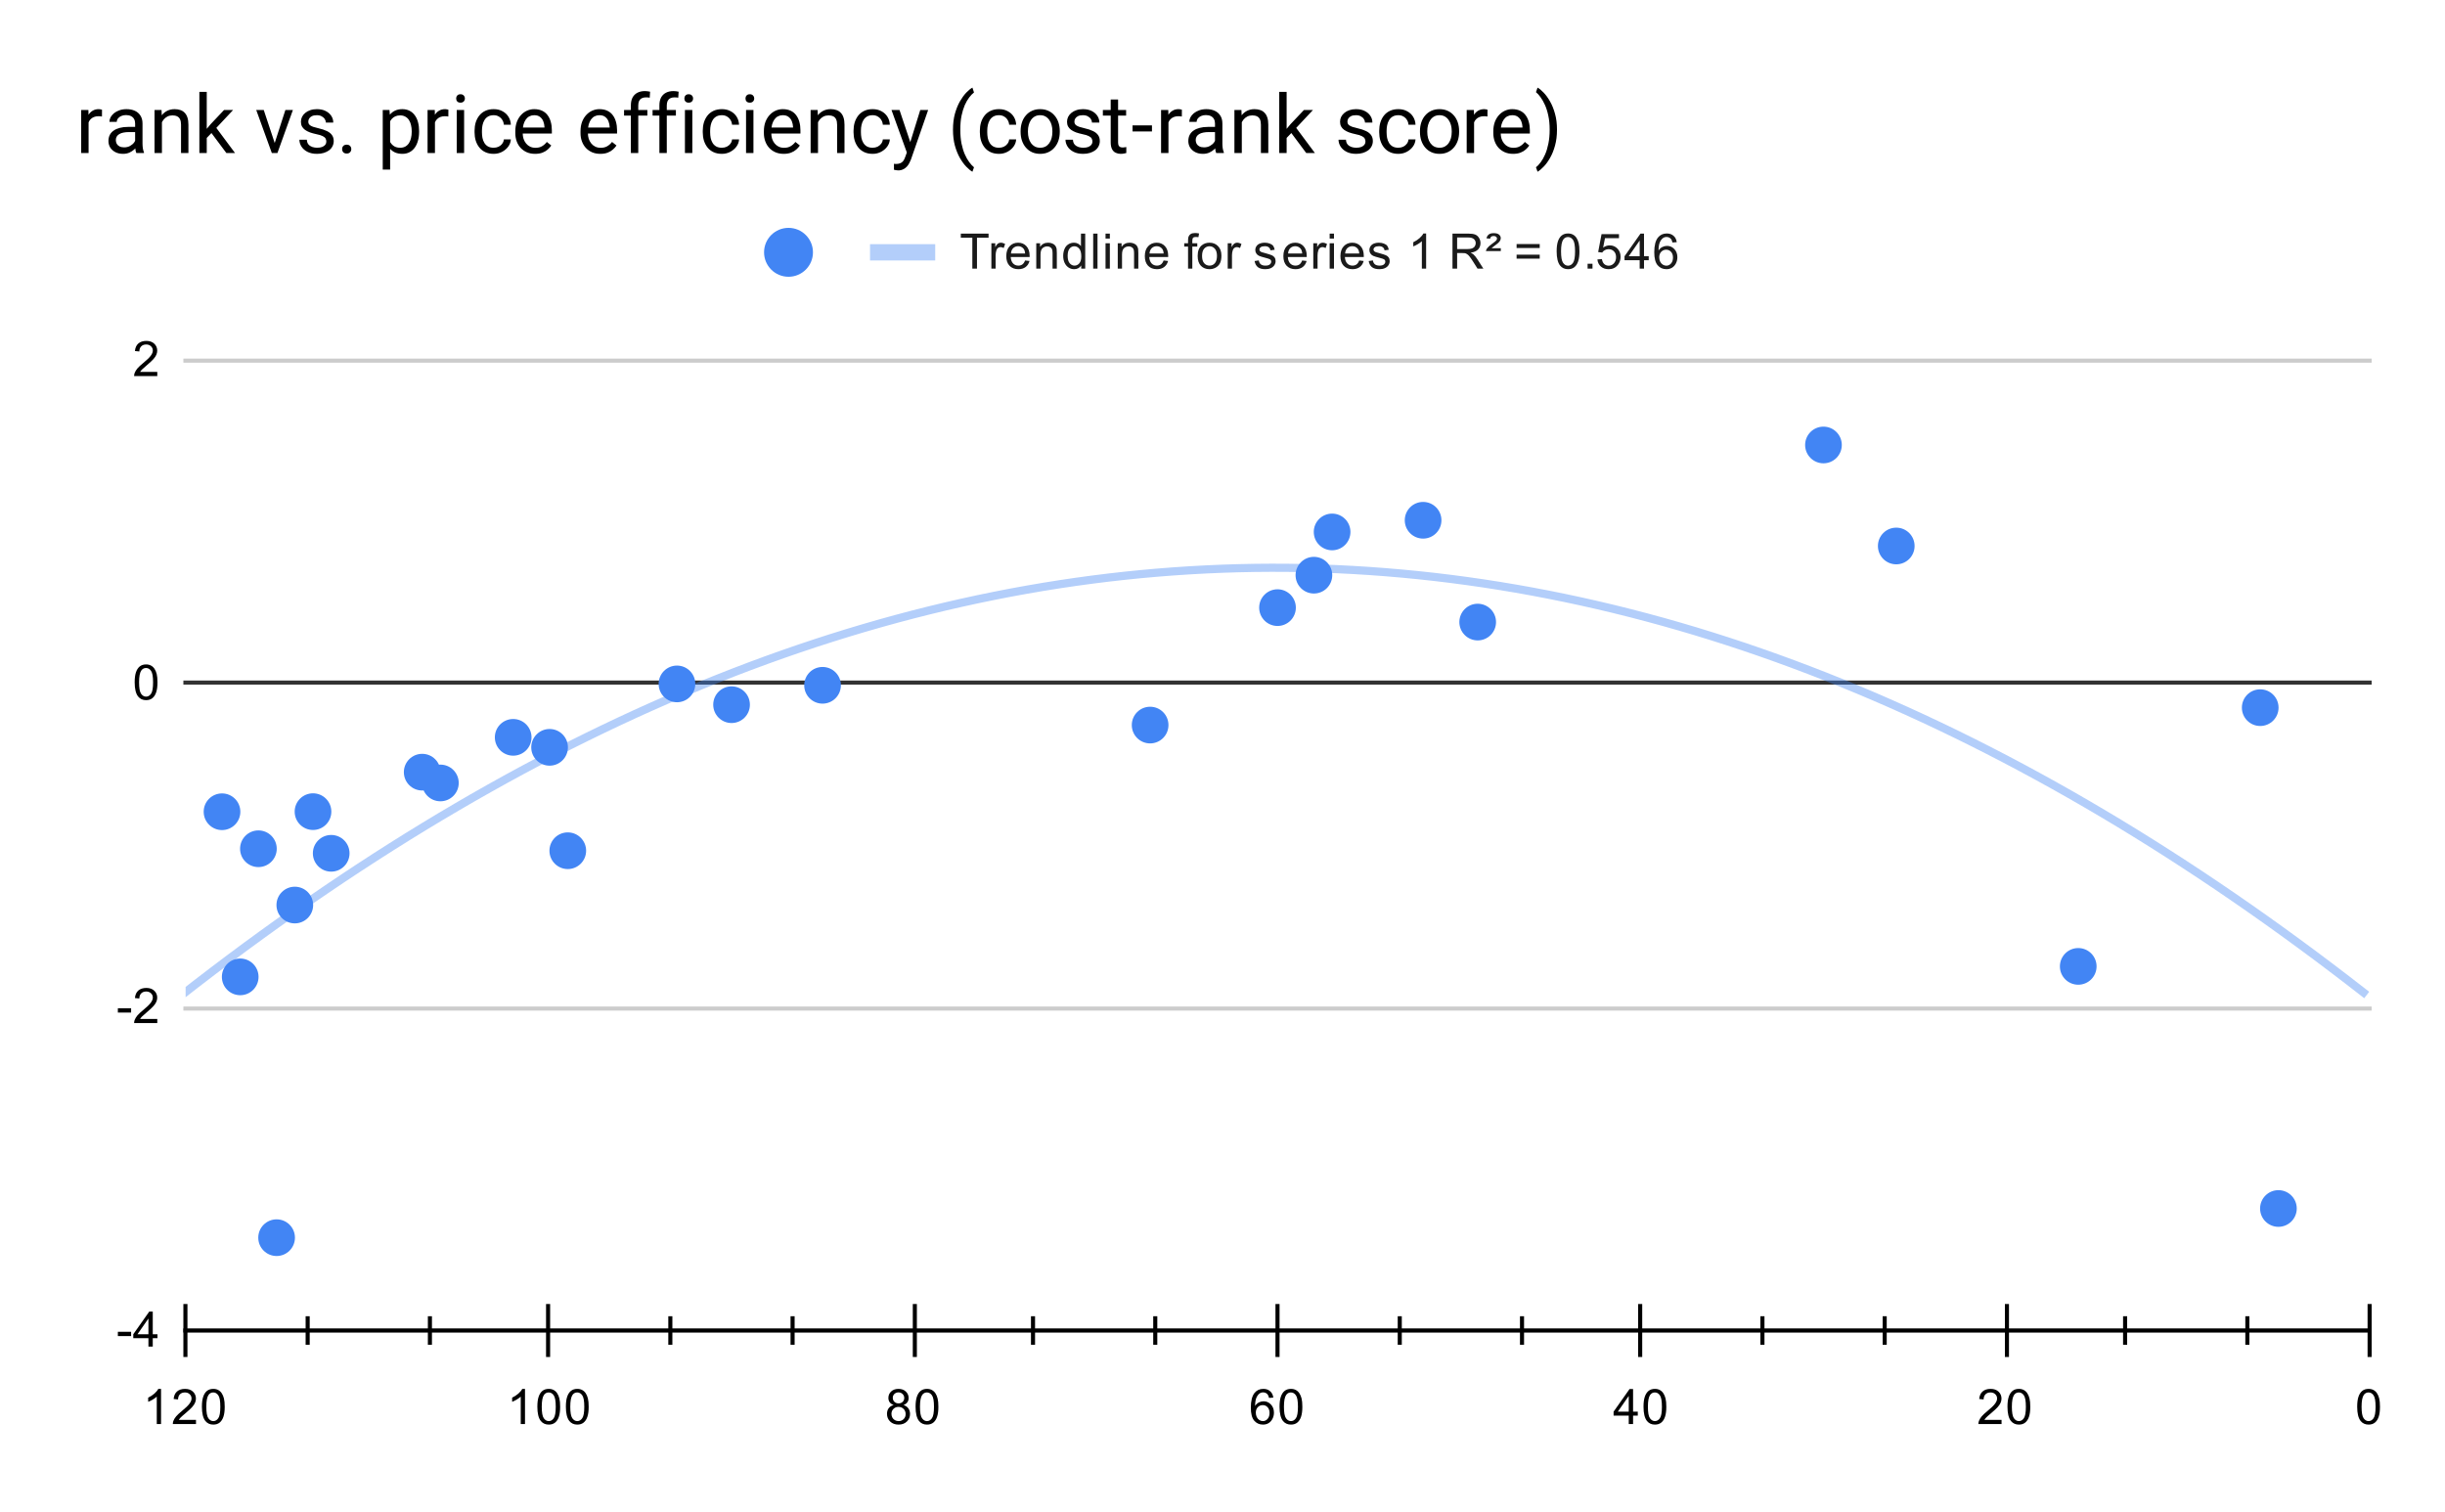 <svg version="1.1" viewBox="0.0 0.0 600.0 371.0" fill="none" stroke="none" stroke-linecap="square" stroke-miterlimit="10" width="600" height="371" xmlns:xlink="http://www.w3.org/1999/xlink" xmlns="http://www.w3.org/2000/svg"><path fill="#ffffff" d="M0 0L600.0 0L600.0 371.0L0 371.0L0 0Z" fill-rule="nonzero"/><path stroke="#000000" stroke-width="1.0" stroke-linecap="butt" stroke-opacity="0.0" d="M551.5 88.5L551.5 326.5" fill-rule="nonzero"/><path stroke="#000000" stroke-width="1.0" stroke-linecap="butt" stroke-opacity="0.0" d="M521.5 88.5L521.5 326.5" fill-rule="nonzero"/><path stroke="#000000" stroke-width="1.0" stroke-linecap="butt" stroke-opacity="0.0" d="M462.5 88.5L462.5 326.5" fill-rule="nonzero"/><path stroke="#000000" stroke-width="1.0" stroke-linecap="butt" stroke-opacity="0.0" d="M432.5 88.5L432.5 326.5" fill-rule="nonzero"/><path stroke="#000000" stroke-width="1.0" stroke-linecap="butt" stroke-opacity="0.0" d="M373.5 88.5L373.5 326.5" fill-rule="nonzero"/><path stroke="#000000" stroke-width="1.0" stroke-linecap="butt" stroke-opacity="0.0" d="M343.5 88.5L343.5 326.5" fill-rule="nonzero"/><path stroke="#000000" stroke-width="1.0" stroke-linecap="butt" stroke-opacity="0.0" d="M283.5 88.5L283.5 326.5" fill-rule="nonzero"/><path stroke="#000000" stroke-width="1.0" stroke-linecap="butt" stroke-opacity="0.0" d="M253.5 88.5L253.5 326.5" fill-rule="nonzero"/><path stroke="#000000" stroke-width="1.0" stroke-linecap="butt" stroke-opacity="0.0" d="M194.5 88.5L194.5 326.5" fill-rule="nonzero"/><path stroke="#000000" stroke-width="1.0" stroke-linecap="butt" stroke-opacity="0.0" d="M164.5 88.5L164.5 326.5" fill-rule="nonzero"/><path stroke="#000000" stroke-width="1.0" stroke-linecap="butt" stroke-opacity="0.0" d="M105.5 88.5L105.5 326.5" fill-rule="nonzero"/><path stroke="#000000" stroke-width="1.0" stroke-linecap="butt" stroke-opacity="0.0" d="M75.5 88.5L75.5 326.5" fill-rule="nonzero"/><path stroke="#cccccc" stroke-width="1.0" stroke-linecap="butt" d="M45.5 326.5L581.5 326.5" fill-rule="nonzero"/><path stroke="#cccccc" stroke-width="1.0" stroke-linecap="butt" d="M45.5 247.5L581.5 247.5" fill-rule="nonzero"/><path stroke="#333333" stroke-width="1.0" stroke-linecap="butt" d="M45.5 167.5L581.5 167.5" fill-rule="nonzero"/><path stroke="#cccccc" stroke-width="1.0" stroke-linecap="butt" d="M45.5 88.5L581.5 88.5" fill-rule="nonzero"/><path stroke="#000000" stroke-width="1.0" stroke-linecap="butt" d="M581.5 326.5L45.5 326.5" fill-rule="nonzero"/><clipPath id="id_0"><path d="M45.55 88.283L581.45 88.283L581.45 326.45L45.55 326.45L45.55 88.283Z" clip-rule="nonzero"/></clipPath><path stroke="#4285f4" stroke-width="2.0" stroke-linecap="butt" stroke-opacity="0.4" clip-path="url(#id_0)" d="M0 281.975C0 281.975 2.667 279.55 4.0 278.349C5.333 277.148 6.667 275.955 8.0 274.769C9.333 273.584 10.667 272.406 12.0 271.236C13.333 270.067 14.667 268.905 16.0 267.75C17.333 266.596 18.667 265.45 20.0 264.311C21.333 263.172 22.667 262.041 24.0 260.918C25.333 259.795 26.667 258.68 28.0 257.572C29.333 256.465 30.667 255.365 32.0 254.273C33.333 253.181 34.667 252.097 36.0 251.02C37.333 249.944 38.667 248.875 40.0 247.814C41.333 246.753 42.667 245.7 44.0 244.655C45.333 243.61 46.667 242.572 48.0 241.542C49.333 240.512 50.667 239.49 52.0 238.476C53.333 237.462 54.667 236.456 56.0 235.457C57.333 234.458 58.667 233.468 60.0 232.484C61.333 231.501 62.667 230.526 64.0 229.559C65.333 228.591 66.667 227.631 68.0 226.679C69.333 225.727 70.667 224.783 72.0 223.847C73.333 222.91 74.667 221.982 76.0 221.061C77.333 220.14 78.667 219.227 80.0 218.322C81.333 217.417 82.667 216.519 84.0 215.629C85.333 214.74 86.667 213.858 88.0 212.983C89.333 212.109 90.667 211.243 92.0 210.384C93.333 209.526 94.667 208.675 96.0 207.832C97.333 206.989 98.667 206.154 100.0 205.326C101.333 204.499 102.667 203.679 104.0 202.867C105.333 202.055 106.667 201.251 108.0 200.455C109.333 199.658 110.667 198.87 112.0 198.089C113.333 197.308 114.667 196.535 116.0 195.77C117.333 195.005 118.667 194.247 120.0 193.498C121.333 192.748 122.667 192.006 124.0 191.272C125.333 190.538 126.667 189.812 128.0 189.093C129.333 188.375 130.667 187.664 132.0 186.961C133.333 186.258 134.667 185.563 136.0 184.875C137.333 184.188 138.667 183.508 140.0 182.836C141.333 182.164 142.667 181.5 144.0 180.844C145.333 180.188 146.667 179.539 148.0 178.898C149.333 178.258 150.667 177.625 152.0 177C153.333 176.374 154.667 175.757 156.0 175.147C157.333 174.538 158.667 173.936 160.0 173.342C161.333 172.748 162.667 172.162 164.0 171.583C165.333 171.005 166.667 170.434 168.0 169.871C169.333 169.308 170.667 168.753 172.0 168.205C173.333 167.658 174.667 167.118 176.0 166.587C177.333 166.055 178.667 165.531 180.0 165.015C181.333 164.498 182.667 163.99 184.0 163.489C185.333 162.988 186.667 162.496 188.0 162.01C189.333 161.525 190.667 161.048 192.0 160.578C193.333 160.109 194.667 159.647 196.0 159.193C197.333 158.739 198.667 158.293 200.0 157.854C201.333 157.416 202.667 156.985 204.0 156.562C205.333 156.139 206.667 155.724 208.0 155.317C209.333 154.91 210.667 154.51 212.0 154.118C213.333 153.727 214.667 153.343 216.0 152.966C217.333 152.59 218.667 152.222 220.0 151.861C221.333 151.501 222.667 151.148 224.0 150.803C225.333 150.458 226.667 150.12 228.0 149.791C229.333 149.461 230.667 149.139 232.0 148.825C233.333 148.512 234.667 148.205 236.0 147.907C237.333 147.609 238.667 147.318 240.0 147.035C241.333 146.752 242.667 146.477 244.0 146.21C245.333 145.943 246.667 145.683 248.0 145.431C249.333 145.18 250.667 144.936 252.0 144.7C253.333 144.463 254.667 144.235 256.0 144.014C257.333 143.794 258.667 143.581 260.0 143.376C261.333 143.171 262.667 142.974 264.0 142.784C265.333 142.595 266.667 142.413 268.0 142.239C269.333 142.065 270.667 141.899 272.0 141.741C273.333 141.582 274.667 141.432 276.0 141.289C277.333 141.146 278.667 141.011 280.0 140.884C281.333 140.757 282.667 140.637 284.0 140.526C285.333 140.414 286.667 140.31 288.0 140.214C289.333 140.118 290.667 140.03 292.0 139.949C293.333 139.869 294.667 139.796 296.0 139.731C297.333 139.666 298.667 139.609 300.0 139.559C301.333 139.51 302.667 139.468 304.0 139.434C305.333 139.4 306.667 139.374 308.0 139.356C309.333 139.338 310.667 139.327 312.0 139.324C313.333 139.322 314.667 139.327 316.0 139.34C317.333 139.352 318.667 139.373 320.0 139.401C321.333 139.43 322.667 139.466 324.0 139.51C325.333 139.554 326.667 139.606 328.0 139.665C329.333 139.725 330.667 139.792 332.0 139.867C333.333 139.942 334.667 140.025 336.0 140.115C337.333 140.206 338.667 140.304 340.0 140.411C341.333 140.517 342.667 140.631 344.0 140.753C345.333 140.874 346.667 141.004 348.0 141.141C349.333 141.278 350.667 141.423 352.0 141.576C353.333 141.729 354.667 141.89 356.0 142.058C357.333 142.227 358.667 142.403 360.0 142.587C361.333 142.771 362.667 142.963 364.0 143.162C365.333 143.362 366.667 143.569 368.0 143.784C369.333 143.999 370.667 144.222 372.0 144.453C373.333 144.684 374.667 144.922 376.0 145.168C377.333 145.415 378.667 145.669 380.0 145.93C381.333 146.192 382.667 146.462 384.0 146.739C385.333 147.016 386.667 147.302 388.0 147.594C389.333 147.887 390.667 148.188 392.0 148.497C393.333 148.805 394.667 149.121 396.0 149.445C397.333 149.769 398.667 150.101 400.0 150.441C401.333 150.78 402.667 151.128 404.0 151.483C405.333 151.838 406.667 152.201 408.0 152.572C409.333 152.942 410.667 153.321 412.0 153.707C413.333 154.094 414.667 154.488 416.0 154.889C417.333 155.291 418.667 155.701 420.0 156.118C421.333 156.536 422.667 156.961 424.0 157.394C425.333 157.827 426.667 158.268 428.0 158.716C429.333 159.165 430.667 159.621 432.0 160.085C433.333 160.549 434.667 161.021 436.0 161.501C437.333 161.98 438.667 162.468 440.0 162.963C441.333 163.458 442.667 163.961 444.0 164.472C445.333 164.983 446.667 165.501 448.0 166.028C449.333 166.554 450.667 167.088 452.0 167.63C453.333 168.172 454.667 168.721 456.0 169.279C457.333 169.836 458.667 170.402 460.0 170.975C461.333 171.548 462.667 172.128 464.0 172.717C465.333 173.305 466.667 173.902 468.0 174.506C469.333 175.11 470.667 175.722 472.0 176.342C473.333 176.961 474.667 177.589 476.0 178.224C477.333 178.859 478.667 179.502 480.0 180.153C481.333 180.804 482.667 181.463 484.0 182.129C485.333 182.795 486.667 183.47 488.0 184.152C489.333 184.833 490.667 185.523 492.0 186.221C493.333 186.918 494.667 187.623 496.0 188.337C497.333 189.05 498.667 189.77 500.0 190.499C501.333 191.228 502.667 191.964 504.0 192.708C505.333 193.452 506.667 194.204 508.0 194.964C509.333 195.724 510.667 196.491 512.0 197.267C513.333 198.042 514.667 198.825 516.0 199.616C517.333 200.407 518.667 201.206 520.0 202.012C521.333 202.818 522.667 203.633 524.0 204.455C525.333 205.277 526.667 206.106 528.0 206.944C529.333 207.781 530.667 208.627 532.0 209.48C533.333 210.333 534.667 211.194 536.0 212.063C537.333 212.931 538.667 213.808 540.0 214.692C541.333 215.576 542.667 216.468 544.0 217.368C545.333 218.268 546.667 219.175 548.0 220.091C549.333 221.006 550.667 221.929 552.0 222.86C553.333 223.791 554.667 224.73 556.0 225.676C557.333 226.623 558.667 227.577 560.0 228.539C561.333 229.501 562.667 230.471 564.0 231.448C565.333 232.426 566.667 233.411 568.0 234.404C569.333 235.398 570.667 236.399 572.0 237.407C573.333 238.416 574.667 239.432 576.0 240.457C577.333 241.481 580.0 243.553 580.0 243.553" fill-rule="nonzero"/><path fill="#4285f4" clip-path="url(#id_0)" d="M563.621 296.56C563.621 299.045 561.606 301.06 559.121 301.06C556.636 301.06 554.621 299.045 554.621 296.56C554.621 294.074 556.636 292.06 559.121 292.06C561.606 292.06 563.621 294.074 563.621 296.56Z" fill-rule="nonzero"/><path fill="#4285f4" clip-path="url(#id_0)" d="M559.155 173.657C559.155 176.142 557.14 178.157 554.655 178.157C552.17 178.157 550.155 176.142 550.155 173.657C550.155 171.172 552.17 169.157 554.655 169.157C557.14 169.157 559.155 171.172 559.155 173.657Z" fill-rule="nonzero"/><path fill="#4285f4" clip-path="url(#id_0)" d="M514.497 237.148C514.497 239.633 512.482 241.648 509.997 241.648C507.511 241.648 505.497 239.633 505.497 237.148C505.497 234.663 507.511 232.648 509.997 232.648C512.482 232.648 514.497 234.663 514.497 237.148Z" fill-rule="nonzero"/><path fill="#4285f4" clip-path="url(#id_0)" d="M469.838 133.984C469.838 136.47 467.824 138.484 465.338 138.484C462.853 138.484 460.838 136.47 460.838 133.984C460.838 131.499 462.853 129.484 465.338 129.484C467.824 129.484 469.838 131.499 469.838 133.984Z" fill-rule="nonzero"/><path fill="#4285f4" clip-path="url(#id_0)" d="M451.975 109.195C451.975 111.68 449.96 113.695 447.475 113.695C444.99 113.695 442.975 111.68 442.975 109.195C442.975 106.71 444.99 104.695 447.475 104.695C449.96 104.695 451.975 106.71 451.975 109.195Z" fill-rule="nonzero"/><path fill="#4285f4" clip-path="url(#id_0)" d="M367.124 152.655C367.124 155.141 365.109 157.155 362.624 157.155C360.139 157.155 358.124 155.141 358.124 152.655C358.124 150.17 360.139 148.155 362.624 148.155C365.109 148.155 367.124 150.17 367.124 152.655Z" fill-rule="nonzero"/><path fill="#4285f4" clip-path="url(#id_0)" d="M353.727 127.672C353.727 130.157 351.712 132.172 349.227 132.172C346.741 132.172 344.727 130.157 344.727 127.672C344.727 125.187 346.741 123.172 349.227 123.172C351.712 123.172 353.727 125.187 353.727 127.672Z" fill-rule="nonzero"/><path fill="#4285f4" clip-path="url(#id_0)" d="M331.397 130.537C331.397 133.022 329.383 135.037 326.897 135.037C324.412 135.037 322.397 133.022 322.397 130.537C322.397 128.052 324.412 126.037 326.897 126.037C329.383 126.037 331.397 128.052 331.397 130.537Z" fill-rule="nonzero"/><path fill="#4285f4" clip-path="url(#id_0)" d="M326.932 141.147C326.932 143.632 324.917 145.647 322.432 145.647C319.946 145.647 317.932 143.632 317.932 141.147C317.932 138.662 319.946 136.647 322.432 136.647C324.917 136.647 326.932 138.662 326.932 141.147Z" fill-rule="nonzero"/><path fill="#4285f4" clip-path="url(#id_0)" d="M318.0 149.111C318.0 151.596 315.985 153.611 313.5 153.611C311.015 153.611 309.0 151.596 309.0 149.111C309.0 146.625 311.015 144.611 313.5 144.611C315.985 144.611 318.0 146.625 318.0 149.111Z" fill-rule="nonzero"/><path fill="#4285f4" clip-path="url(#id_0)" d="M286.739 177.93C286.739 180.416 284.724 182.43 282.239 182.43C279.754 182.43 277.739 180.416 277.739 177.93C277.739 175.445 279.754 173.43 282.239 173.43C284.724 173.43 286.739 175.445 286.739 177.93Z" fill-rule="nonzero"/><path fill="#4285f4" clip-path="url(#id_0)" d="M206.354 168.17C206.354 170.655 204.339 172.67 201.854 172.67C199.369 172.67 197.354 170.655 197.354 168.17C197.354 165.685 199.369 163.67 201.854 163.67C204.339 163.67 206.354 165.685 206.354 168.17Z" fill-rule="nonzero"/><path fill="#4285f4" clip-path="url(#id_0)" d="M184.025 172.929C184.025 175.414 182.01 177.429 179.525 177.429C177.04 177.429 175.025 175.414 175.025 172.929C175.025 170.443 177.04 168.429 179.525 168.429C182.01 168.429 184.025 170.443 184.025 172.929Z" fill-rule="nonzero"/><path fill="#4285f4" clip-path="url(#id_0)" d="M170.627 167.83C170.627 170.315 168.613 172.33 166.127 172.33C163.642 172.33 161.627 170.315 161.627 167.83C161.627 165.345 163.642 163.33 166.127 163.33C168.613 163.33 170.627 165.345 170.627 167.83Z" fill-rule="nonzero"/><path fill="#4285f4" clip-path="url(#id_0)" d="M143.833 208.765C143.833 211.25 141.818 213.265 139.333 213.265C136.847 213.265 134.833 211.25 134.833 208.765C134.833 206.28 136.847 204.265 139.333 204.265C141.818 204.265 143.833 206.28 143.833 208.765Z" fill-rule="nonzero"/><path fill="#4285f4" clip-path="url(#id_0)" d="M139.367 183.393C139.367 185.879 137.352 187.893 134.867 187.893C132.381 187.893 130.367 185.879 130.367 183.393C130.367 180.908 132.381 178.893 134.867 178.893C137.352 178.893 139.367 180.908 139.367 183.393Z" fill-rule="nonzero"/><path fill="#4285f4" clip-path="url(#id_0)" d="M130.435 180.941C130.435 183.426 128.42 185.441 125.935 185.441C123.45 185.441 121.435 183.426 121.435 180.941C121.435 178.456 123.45 176.441 125.935 176.441C128.42 176.441 130.435 178.456 130.435 180.941Z" fill-rule="nonzero"/><path fill="#4285f4" clip-path="url(#id_0)" d="M112.572 192.134C112.572 194.619 110.557 196.634 108.072 196.634C105.586 196.634 103.572 194.619 103.572 192.134C103.572 189.649 105.586 187.634 108.072 187.634C110.557 187.634 112.572 189.649 112.572 192.134Z" fill-rule="nonzero"/><path fill="#4285f4" clip-path="url(#id_0)" d="M108.106 189.487C108.106 191.973 106.091 193.987 103.606 193.987C101.121 193.987 99.106 191.973 99.106 189.487C99.106 187.002 101.121 184.987 103.606 184.987C106.091 184.987 108.106 187.002 108.106 189.487Z" fill-rule="nonzero"/><path fill="#4285f4" clip-path="url(#id_0)" d="M85.777 209.397C85.777 211.882 83.762 213.897 81.277 213.897C78.791 213.897 76.777 211.882 76.777 209.397C76.777 206.911 78.791 204.897 81.277 204.897C83.762 204.897 85.777 206.911 85.777 209.397Z" fill-rule="nonzero"/><path fill="#4285f4" clip-path="url(#id_0)" d="M81.311 199.175C81.311 201.66 79.296 203.675 76.811 203.675C74.326 203.675 72.311 201.66 72.311 199.175C72.311 196.69 74.326 194.675 76.811 194.675C79.296 194.675 81.311 196.69 81.311 199.175Z" fill-rule="nonzero"/><path fill="#4285f4" clip-path="url(#id_0)" d="M76.845 222.095C76.845 224.58 74.83 226.595 72.345 226.595C69.86 226.595 67.845 224.58 67.845 222.095C67.845 219.609 69.86 217.595 72.345 217.595C74.83 217.595 76.845 219.609 76.845 222.095Z" fill-rule="nonzero"/><path fill="#4285f4" clip-path="url(#id_0)" d="M72.379 303.722C72.379 306.207 70.364 308.222 67.879 308.222C65.394 308.222 63.379 306.207 63.379 303.722C63.379 301.237 65.394 299.222 67.879 299.222C70.364 299.222 72.379 301.237 72.379 303.722Z" fill-rule="nonzero"/><path fill="#4285f4" clip-path="url(#id_0)" d="M67.913 208.28C67.913 210.765 65.899 212.78 63.413 212.78C60.928 212.78 58.913 210.765 58.913 208.28C58.913 205.794 60.928 203.78 63.413 203.78C65.899 203.78 67.913 205.794 67.913 208.28Z" fill-rule="nonzero"/><path fill="#4285f4" clip-path="url(#id_0)" d="M63.447 239.722C63.447 242.207 61.433 244.222 58.947 244.222C56.462 244.222 54.447 242.207 54.447 239.722C54.447 237.236 56.462 235.222 58.947 235.222C61.433 235.222 63.447 237.236 63.447 239.722Z" fill-rule="nonzero"/><path fill="#4285f4" clip-path="url(#id_0)" d="M58.982 199.199C58.982 201.684 56.967 203.699 54.482 203.699C51.996 203.699 49.982 201.684 49.982 199.199C49.982 196.714 51.996 194.699 54.482 194.699C56.967 194.699 58.982 196.714 58.982 199.199Z" fill-rule="nonzero"/><path stroke="#000000" stroke-width="1.0" stroke-linecap="butt" d="M551.5 329.5L551.5 323.5" fill-rule="nonzero"/><path stroke="#000000" stroke-width="1.0" stroke-linecap="butt" d="M521.5 329.5L521.5 323.5" fill-rule="nonzero"/><path stroke="#000000" stroke-width="1.0" stroke-linecap="butt" d="M462.5 329.5L462.5 323.5" fill-rule="nonzero"/><path stroke="#000000" stroke-width="1.0" stroke-linecap="butt" d="M432.5 329.5L432.5 323.5" fill-rule="nonzero"/><path stroke="#000000" stroke-width="1.0" stroke-linecap="butt" d="M373.5 329.5L373.5 323.5" fill-rule="nonzero"/><path stroke="#000000" stroke-width="1.0" stroke-linecap="butt" d="M343.5 329.5L343.5 323.5" fill-rule="nonzero"/><path stroke="#000000" stroke-width="1.0" stroke-linecap="butt" d="M283.5 329.5L283.5 323.5" fill-rule="nonzero"/><path stroke="#000000" stroke-width="1.0" stroke-linecap="butt" d="M253.5 329.5L253.5 323.5" fill-rule="nonzero"/><path stroke="#000000" stroke-width="1.0" stroke-linecap="butt" d="M194.5 329.5L194.5 323.5" fill-rule="nonzero"/><path stroke="#000000" stroke-width="1.0" stroke-linecap="butt" d="M164.5 329.5L164.5 323.5" fill-rule="nonzero"/><path stroke="#000000" stroke-width="1.0" stroke-linecap="butt" d="M105.5 329.5L105.5 323.5" fill-rule="nonzero"/><path stroke="#000000" stroke-width="1.0" stroke-linecap="butt" d="M75.5 329.5L75.5 323.5" fill-rule="nonzero"/><path stroke="#000000" stroke-width="1.0" stroke-linecap="butt" d="M581.5 332.5L581.5 320.5" fill-rule="nonzero"/><path stroke="#000000" stroke-width="1.0" stroke-linecap="butt" d="M492.5 332.5L492.5 320.5" fill-rule="nonzero"/><path stroke="#000000" stroke-width="1.0" stroke-linecap="butt" d="M402.5 332.5L402.5 320.5" fill-rule="nonzero"/><path stroke="#000000" stroke-width="1.0" stroke-linecap="butt" d="M313.5 332.5L313.5 320.5" fill-rule="nonzero"/><path stroke="#000000" stroke-width="1.0" stroke-linecap="butt" d="M224.5 332.5L224.5 320.5" fill-rule="nonzero"/><path stroke="#000000" stroke-width="1.0" stroke-linecap="butt" d="M134.5 332.5L134.5 320.5" fill-rule="nonzero"/><path stroke="#000000" stroke-width="1.0" stroke-linecap="butt" d="M45.5 332.5L45.5 320.5" fill-rule="nonzero"/><path fill="#000000" d="M28.925 327.872L28.925 326.809L32.175 326.809L32.175 327.872L28.925 327.872ZM36.425 330.45L36.425 328.387L32.706 328.387L32.706 327.419L36.628 321.856L37.487 321.856L37.487 327.419L38.644 327.419L38.644 328.387L37.487 328.387L37.487 330.45L36.425 330.45ZM36.425 327.419L36.425 323.559L33.737 327.419L36.425 327.419Z" fill-rule="nonzero"/><path fill="#000000" d="M28.925 248.483L28.925 247.42L32.175 247.42L32.175 248.483L28.925 248.483ZM38.597 250.045L38.597 251.061L32.909 251.061Q32.909 250.686 33.034 250.327Q33.253 249.749 33.722 249.186Q34.206 248.624 35.112 247.889Q36.519 246.733 37.003 246.061Q37.503 245.389 37.503 244.795Q37.503 244.17 37.05 243.749Q36.597 243.311 35.878 243.311Q35.112 243.311 34.659 243.764Q34.206 244.217 34.191 245.03L33.112 244.92Q33.222 243.702 33.941 243.077Q34.675 242.436 35.909 242.436Q37.144 242.436 37.862 243.124Q38.581 243.811 38.581 244.827Q38.581 245.342 38.362 245.842Q38.159 246.327 37.659 246.889Q37.175 247.436 36.05 248.389Q35.097 249.186 34.816 249.483Q34.55 249.764 34.378 250.045L38.597 250.045Z" fill-rule="nonzero"/><path fill="#000000" d="M33.05 167.438Q33.05 165.907 33.362 164.985Q33.675 164.047 34.284 163.547Q34.909 163.047 35.847 163.047Q36.534 163.047 37.05 163.328Q37.581 163.61 37.925 164.141Q38.269 164.657 38.456 165.407Q38.644 166.157 38.644 167.438Q38.644 168.953 38.331 169.875Q38.034 170.797 37.409 171.313Q36.8 171.813 35.847 171.813Q34.612 171.813 33.894 170.922Q33.05 169.86 33.05 167.438ZM34.128 167.438Q34.128 169.547 34.628 170.25Q35.128 170.953 35.847 170.953Q36.581 170.953 37.066 170.25Q37.566 169.547 37.566 167.438Q37.566 165.313 37.066 164.625Q36.581 163.922 35.831 163.922Q35.112 163.922 34.675 164.532Q34.128 165.313 34.128 167.438Z" fill-rule="nonzero"/><path fill="#000000" d="M38.597 91.268L38.597 92.283L32.909 92.283Q32.909 91.908 33.034 91.549Q33.253 90.971 33.722 90.408Q34.206 89.846 35.112 89.111Q36.519 87.955 37.003 87.283Q37.503 86.611 37.503 86.018Q37.503 85.393 37.05 84.971Q36.597 84.533 35.878 84.533Q35.112 84.533 34.659 84.986Q34.206 85.44 34.191 86.252L33.112 86.143Q33.222 84.924 33.941 84.299Q34.675 83.658 35.909 83.658Q37.144 83.658 37.862 84.346Q38.581 85.033 38.581 86.049Q38.581 86.565 38.362 87.065Q38.159 87.549 37.659 88.111Q37.175 88.658 36.05 89.611Q35.097 90.408 34.816 90.705Q34.55 90.986 34.378 91.268L38.597 91.268Z" fill-rule="nonzero"/><path fill="#000000" d="M578.45 345.216Q578.45 343.684 578.763 342.762Q579.075 341.825 579.684 341.325Q580.309 340.825 581.247 340.825Q581.934 340.825 582.45 341.106Q582.981 341.387 583.325 341.919Q583.669 342.434 583.856 343.184Q584.044 343.934 584.044 345.216Q584.044 346.731 583.731 347.653Q583.434 348.575 582.809 349.091Q582.2 349.591 581.247 349.591Q580.013 349.591 579.294 348.7Q578.45 347.637 578.45 345.216ZM579.528 345.216Q579.528 347.325 580.028 348.028Q580.528 348.731 581.247 348.731Q581.981 348.731 582.466 348.028Q582.966 347.325 582.966 345.216Q582.966 343.091 582.466 342.403Q581.981 341.7 581.231 341.7Q580.513 341.7 580.075 342.309Q579.528 343.091 579.528 345.216Z" fill-rule="nonzero"/><path fill="#000000" d="M491.18 348.434L491.18 349.45L485.493 349.45Q485.493 349.075 485.618 348.716Q485.836 348.137 486.305 347.575Q486.79 347.012 487.696 346.278Q489.102 345.122 489.586 344.45Q490.086 343.778 490.086 343.184Q490.086 342.559 489.633 342.137Q489.18 341.7 488.461 341.7Q487.696 341.7 487.243 342.153Q486.79 342.606 486.774 343.419L485.696 343.309Q485.805 342.091 486.524 341.466Q487.258 340.825 488.493 340.825Q489.727 340.825 490.446 341.512Q491.165 342.2 491.165 343.216Q491.165 343.731 490.946 344.231Q490.743 344.716 490.243 345.278Q489.758 345.825 488.633 346.778Q487.68 347.575 487.399 347.872Q487.133 348.153 486.961 348.434L491.18 348.434ZM492.633 345.216Q492.633 343.684 492.946 342.762Q493.258 341.825 493.868 341.325Q494.493 340.825 495.43 340.825Q496.118 340.825 496.633 341.106Q497.165 341.387 497.508 341.919Q497.852 342.434 498.04 343.184Q498.227 343.934 498.227 345.216Q498.227 346.731 497.915 347.653Q497.618 348.575 496.993 349.091Q496.383 349.591 495.43 349.591Q494.196 349.591 493.477 348.7Q492.633 347.637 492.633 345.216ZM493.711 345.216Q493.711 347.325 494.211 348.028Q494.711 348.731 495.43 348.731Q496.165 348.731 496.649 348.028Q497.149 347.325 497.149 345.216Q497.149 343.091 496.649 342.403Q496.165 341.7 495.415 341.7Q494.696 341.7 494.258 342.309Q493.711 343.091 493.711 345.216Z" fill-rule="nonzero"/><path fill="#000000" d="M399.692 349.45L399.692 347.387L395.973 347.387L395.973 346.419L399.895 340.856L400.754 340.856L400.754 346.419L401.91 346.419L401.91 347.387L400.754 347.387L400.754 349.45L399.692 349.45ZM399.692 346.419L399.692 342.559L397.004 346.419L399.692 346.419ZM403.317 345.216Q403.317 343.684 403.629 342.762Q403.942 341.825 404.551 341.325Q405.176 340.825 406.114 340.825Q406.801 340.825 407.317 341.106Q407.848 341.387 408.192 341.919Q408.535 342.434 408.723 343.184Q408.91 343.934 408.91 345.216Q408.91 346.731 408.598 347.653Q408.301 348.575 407.676 349.091Q407.067 349.591 406.114 349.591Q404.879 349.591 404.16 348.7Q403.317 347.637 403.317 345.216ZM404.395 345.216Q404.395 347.325 404.895 348.028Q405.395 348.731 406.114 348.731Q406.848 348.731 407.332 348.028Q407.832 347.325 407.832 345.216Q407.832 343.091 407.332 342.403Q406.848 341.7 406.098 341.7Q405.379 341.7 404.942 342.309Q404.395 343.091 404.395 345.216Z" fill-rule="nonzero"/><path fill="#000000" d="M312.469 342.966L311.422 343.044Q311.281 342.419 311.031 342.137Q310.594 341.684 309.969 341.684Q309.469 341.684 309.078 341.966Q308.594 342.341 308.297 343.044Q308.016 343.731 308.0 345.012Q308.375 344.434 308.922 344.153Q309.484 343.872 310.094 343.872Q311.141 343.872 311.875 344.653Q312.625 345.434 312.625 346.653Q312.625 347.466 312.266 348.169Q311.922 348.856 311.312 349.231Q310.703 349.591 309.938 349.591Q308.609 349.591 307.781 348.622Q306.953 347.653 306.953 345.434Q306.953 342.934 307.875 341.809Q308.672 340.825 310.031 340.825Q311.047 340.825 311.688 341.403Q312.344 341.966 312.469 342.966ZM308.172 346.669Q308.172 347.216 308.391 347.716Q308.625 348.2 309.031 348.466Q309.453 348.731 309.922 348.731Q310.578 348.731 311.062 348.2Q311.547 347.653 311.547 346.731Q311.547 345.841 311.062 345.325Q310.594 344.809 309.875 344.809Q309.156 344.809 308.656 345.325Q308.172 345.841 308.172 346.669ZM314.0 345.216Q314.0 343.684 314.312 342.762Q314.625 341.825 315.234 341.325Q315.859 340.825 316.797 340.825Q317.484 340.825 318.0 341.106Q318.531 341.387 318.875 341.919Q319.219 342.434 319.406 343.184Q319.594 343.934 319.594 345.216Q319.594 346.731 319.281 347.653Q318.984 348.575 318.359 349.091Q317.75 349.591 316.797 349.591Q315.562 349.591 314.844 348.7Q314.0 347.637 314.0 345.216ZM315.078 345.216Q315.078 347.325 315.578 348.028Q316.078 348.731 316.797 348.731Q317.531 348.731 318.016 348.028Q318.516 347.325 318.516 345.216Q318.516 343.091 318.016 342.403Q317.531 341.7 316.781 341.7Q316.062 341.7 315.625 342.309Q315.078 343.091 315.078 345.216Z" fill-rule="nonzero"/><path fill="#000000" d="M219.308 344.794Q218.652 344.544 218.324 344.106Q218.011 343.653 218.011 343.044Q218.011 342.106 218.683 341.466Q219.371 340.825 220.48 340.825Q221.605 340.825 222.293 341.481Q222.98 342.137 222.98 343.075Q222.98 343.669 222.668 344.106Q222.355 344.544 221.715 344.794Q222.511 345.044 222.918 345.622Q223.324 346.2 223.324 346.997Q223.324 348.091 222.543 348.841Q221.777 349.591 220.496 349.591Q219.23 349.591 218.449 348.841Q217.668 348.091 217.668 346.966Q217.668 346.122 218.09 345.559Q218.527 344.997 219.308 344.794ZM219.09 342.997Q219.09 343.606 219.48 343.997Q219.886 344.387 220.511 344.387Q221.121 344.387 221.511 344.012Q221.902 343.622 221.902 343.059Q221.902 342.481 221.496 342.091Q221.09 341.684 220.496 341.684Q219.886 341.684 219.48 342.075Q219.09 342.466 219.09 342.997ZM218.761 346.966Q218.761 347.419 218.965 347.841Q219.183 348.262 219.605 348.497Q220.027 348.731 220.511 348.731Q221.261 348.731 221.746 348.247Q222.246 347.762 222.246 347.012Q222.246 346.247 221.746 345.747Q221.246 345.247 220.48 345.247Q219.73 345.247 219.246 345.747Q218.761 346.231 218.761 346.966ZM224.683 345.216Q224.683 343.684 224.996 342.762Q225.308 341.825 225.918 341.325Q226.543 340.825 227.48 340.825Q228.168 340.825 228.683 341.106Q229.215 341.387 229.558 341.919Q229.902 342.434 230.09 343.184Q230.277 343.934 230.277 345.216Q230.277 346.731 229.965 347.653Q229.668 348.575 229.043 349.091Q228.433 349.591 227.48 349.591Q226.246 349.591 225.527 348.7Q224.683 347.637 224.683 345.216ZM225.761 345.216Q225.761 347.325 226.261 348.028Q226.761 348.731 227.48 348.731Q228.215 348.731 228.699 348.028Q229.199 347.325 229.199 345.216Q229.199 343.091 228.699 342.403Q228.215 341.7 227.465 341.7Q226.746 341.7 226.308 342.309Q225.761 343.091 225.761 345.216Z" fill-rule="nonzero"/><path fill="#000000" d="M128.835 349.45L127.789 349.45L127.789 342.731Q127.398 343.091 126.773 343.466Q126.164 343.825 125.679 343.997L125.679 342.981Q126.554 342.559 127.21 341.981Q127.882 341.387 128.164 340.825L128.835 340.825L128.835 349.45ZM131.867 345.216Q131.867 343.684 132.179 342.762Q132.492 341.825 133.101 341.325Q133.726 340.825 134.664 340.825Q135.351 340.825 135.867 341.106Q136.398 341.387 136.742 341.919Q137.085 342.434 137.273 343.184Q137.46 343.934 137.46 345.216Q137.46 346.731 137.148 347.653Q136.851 348.575 136.226 349.091Q135.617 349.591 134.664 349.591Q133.429 349.591 132.71 348.7Q131.867 347.637 131.867 345.216ZM132.945 345.216Q132.945 347.325 133.445 348.028Q133.945 348.731 134.664 348.731Q135.398 348.731 135.882 348.028Q136.382 347.325 136.382 345.216Q136.382 343.091 135.882 342.403Q135.398 341.7 134.648 341.7Q133.929 341.7 133.492 342.309Q132.945 343.091 132.945 345.216ZM138.867 345.216Q138.867 343.684 139.179 342.762Q139.492 341.825 140.101 341.325Q140.726 340.825 141.664 340.825Q142.351 340.825 142.867 341.106Q143.398 341.387 143.742 341.919Q144.085 342.434 144.273 343.184Q144.46 343.934 144.46 345.216Q144.46 346.731 144.148 347.653Q143.851 348.575 143.226 349.091Q142.617 349.591 141.664 349.591Q140.429 349.591 139.71 348.7Q138.867 347.637 138.867 345.216ZM139.945 345.216Q139.945 347.325 140.445 348.028Q140.945 348.731 141.664 348.731Q142.398 348.731 142.882 348.028Q143.382 347.325 143.382 345.216Q143.382 343.091 142.882 342.403Q142.398 341.7 141.648 341.7Q140.929 341.7 140.492 342.309Q139.945 343.091 139.945 345.216Z" fill-rule="nonzero"/><path fill="#000000" d="M39.519 349.45L38.472 349.45L38.472 342.731Q38.081 343.091 37.456 343.466Q36.847 343.825 36.362 343.997L36.362 342.981Q37.237 342.559 37.894 341.981Q38.566 341.387 38.847 340.825L39.519 340.825L39.519 349.45ZM48.097 348.434L48.097 349.45L42.409 349.45Q42.409 349.075 42.534 348.716Q42.753 348.137 43.222 347.575Q43.706 347.012 44.612 346.278Q46.019 345.122 46.503 344.45Q47.003 343.778 47.003 343.184Q47.003 342.559 46.55 342.137Q46.097 341.7 45.378 341.7Q44.612 341.7 44.159 342.153Q43.706 342.606 43.691 343.419L42.612 343.309Q42.722 342.091 43.441 341.466Q44.175 340.825 45.409 340.825Q46.644 340.825 47.362 341.512Q48.081 342.2 48.081 343.216Q48.081 343.731 47.862 344.231Q47.659 344.716 47.159 345.278Q46.675 345.825 45.55 346.778Q44.597 347.575 44.316 347.872Q44.05 348.153 43.878 348.434L48.097 348.434ZM49.55 345.216Q49.55 343.684 49.862 342.762Q50.175 341.825 50.784 341.325Q51.409 340.825 52.347 340.825Q53.034 340.825 53.55 341.106Q54.081 341.387 54.425 341.919Q54.769 342.434 54.956 343.184Q55.144 343.934 55.144 345.216Q55.144 346.731 54.831 347.653Q54.534 348.575 53.909 349.091Q53.3 349.591 52.347 349.591Q51.112 349.591 50.394 348.7Q49.55 347.637 49.55 345.216ZM50.628 345.216Q50.628 347.325 51.128 348.028Q51.628 348.731 52.347 348.731Q53.081 348.731 53.566 348.028Q54.066 347.325 54.066 345.216Q54.066 343.091 53.566 342.403Q53.081 341.7 52.331 341.7Q51.612 341.7 51.175 342.309Q50.628 343.091 50.628 345.216Z" fill-rule="nonzero"/><path fill="#4285f4" d="M199.5 61.917C199.5 65.23 196.814 67.917 193.5 67.917C190.186 67.917 187.5 65.23 187.5 61.917C187.5 58.603 190.186 55.917 193.5 55.917C196.814 55.917 199.5 58.603 199.5 61.917Z" fill-rule="nonzero"/><path stroke="#4285f4" stroke-width="4.0" stroke-linecap="butt" stroke-opacity="0.4" d="M215.5 61.917L227.5 61.917" fill-rule="nonzero"/><path fill="#1a1a1a" d="M238.609 65.917L238.609 58.339L235.781 58.339L235.781 57.323L242.594 57.323L242.594 58.339L239.75 58.339L239.75 65.917L238.609 65.917ZM243.281 65.917L243.281 59.698L244.234 59.698L244.234 60.635Q244.594 59.979 244.891 59.776Q245.203 59.557 245.578 59.557Q246.109 59.557 246.656 59.885L246.297 60.87Q245.906 60.635 245.531 60.635Q245.172 60.635 244.891 60.854Q244.625 61.057 244.516 61.432Q244.328 61.995 244.328 62.651L244.328 65.917L243.281 65.917ZM251.547 63.917L252.641 64.042Q252.391 64.995 251.688 65.526Q250.984 66.057 249.906 66.057Q248.547 66.057 247.734 65.214Q246.938 64.37 246.938 62.854Q246.938 61.292 247.75 60.432Q248.562 59.557 249.844 59.557Q251.094 59.557 251.875 60.401Q252.672 61.245 252.672 62.792Q252.672 62.885 252.672 63.073L248.031 63.073Q248.094 64.104 248.609 64.651Q249.125 65.182 249.906 65.182Q250.484 65.182 250.891 64.885Q251.312 64.573 251.547 63.917ZM248.094 62.214L251.562 62.214Q251.5 61.417 251.172 61.026Q250.656 60.417 249.859 60.417Q249.125 60.417 248.625 60.901Q248.141 61.385 248.094 62.214ZM254.297 65.917L254.297 59.698L255.234 59.698L255.234 60.573Q255.922 59.557 257.219 59.557Q257.781 59.557 258.25 59.76Q258.734 59.964 258.969 60.292Q259.203 60.62 259.297 61.057Q259.344 61.354 259.344 62.089L259.344 65.917L258.297 65.917L258.297 62.135Q258.297 61.479 258.172 61.167Q258.047 60.854 257.734 60.667Q257.422 60.464 257.0 60.464Q256.328 60.464 255.828 60.901Q255.344 61.323 255.344 62.51L255.344 65.917L254.297 65.917ZM265.328 65.917L265.328 65.135Q264.734 66.057 263.594 66.057Q262.844 66.057 262.219 65.651Q261.594 65.229 261.25 64.495Q260.906 63.76 260.906 62.807Q260.906 61.885 261.219 61.12Q261.531 60.354 262.156 59.964Q262.781 59.557 263.547 59.557Q264.109 59.557 264.547 59.792Q264.984 60.026 265.266 60.401L265.266 57.323L266.312 57.323L266.312 65.917L265.328 65.917ZM262.0 62.807Q262.0 64.01 262.5 64.604Q263.0 65.182 263.688 65.182Q264.375 65.182 264.859 64.62Q265.344 64.057 265.344 62.901Q265.344 61.62 264.844 61.026Q264.359 60.432 263.641 60.432Q262.938 60.432 262.469 61.01Q262.0 61.573 262.0 62.807ZM268.266 65.917L268.266 57.323L269.328 57.323L269.328 65.917L268.266 65.917ZM271.297 58.542L271.297 57.323L272.359 57.323L272.359 58.542L271.297 58.542ZM271.297 65.917L271.297 59.698L272.359 59.698L272.359 65.917L271.297 65.917ZM274.297 65.917L274.297 59.698L275.234 59.698L275.234 60.573Q275.922 59.557 277.219 59.557Q277.781 59.557 278.25 59.76Q278.734 59.964 278.969 60.292Q279.203 60.62 279.297 61.057Q279.344 61.354 279.344 62.089L279.344 65.917L278.297 65.917L278.297 62.135Q278.297 61.479 278.172 61.167Q278.047 60.854 277.734 60.667Q277.422 60.464 277.0 60.464Q276.328 60.464 275.828 60.901Q275.344 61.323 275.344 62.51L275.344 65.917L274.297 65.917ZM285.547 63.917L286.641 64.042Q286.391 64.995 285.688 65.526Q284.984 66.057 283.906 66.057Q282.547 66.057 281.734 65.214Q280.938 64.37 280.938 62.854Q280.938 61.292 281.75 60.432Q282.562 59.557 283.844 59.557Q285.094 59.557 285.875 60.401Q286.672 61.245 286.672 62.792Q286.672 62.885 286.672 63.073L282.031 63.073Q282.094 64.104 282.609 64.651Q283.125 65.182 283.906 65.182Q284.484 65.182 284.891 64.885Q285.312 64.573 285.547 63.917ZM282.094 62.214L285.562 62.214Q285.5 61.417 285.172 61.026Q284.656 60.417 283.859 60.417Q283.125 60.417 282.625 60.901Q282.141 61.385 282.094 62.214ZM291.547 65.917L291.547 60.51L290.609 60.51L290.609 59.698L291.547 59.698L291.547 59.026Q291.547 58.401 291.656 58.104Q291.812 57.682 292.188 57.432Q292.578 57.182 293.266 57.182Q293.719 57.182 294.25 57.292L294.094 58.198Q293.766 58.151 293.469 58.151Q292.984 58.151 292.781 58.354Q292.594 58.557 292.594 59.12L292.594 59.698L293.812 59.698L293.812 60.51L292.594 60.51L292.594 65.917L291.547 65.917ZM293.906 62.807Q293.906 61.073 294.859 60.245Q295.656 59.557 296.812 59.557Q298.094 59.557 298.906 60.401Q299.734 61.229 299.734 62.714Q299.734 63.917 299.375 64.604Q299.016 65.292 298.312 65.682Q297.625 66.057 296.812 66.057Q295.516 66.057 294.703 65.229Q293.906 64.385 293.906 62.807ZM294.984 62.807Q294.984 63.995 295.5 64.589Q296.031 65.182 296.812 65.182Q297.609 65.182 298.125 64.589Q298.641 63.995 298.641 62.776Q298.641 61.62 298.109 61.026Q297.594 60.432 296.812 60.432Q296.031 60.432 295.5 61.026Q294.984 61.604 294.984 62.807ZM301.281 65.917L301.281 59.698L302.234 59.698L302.234 60.635Q302.594 59.979 302.891 59.776Q303.203 59.557 303.578 59.557Q304.109 59.557 304.656 59.885L304.297 60.87Q303.906 60.635 303.531 60.635Q303.172 60.635 302.891 60.854Q302.625 61.057 302.516 61.432Q302.328 61.995 302.328 62.651L302.328 65.917L301.281 65.917ZM307.875 64.057L308.906 63.901Q309.0 64.526 309.391 64.854Q309.797 65.182 310.531 65.182Q311.25 65.182 311.594 64.901Q311.953 64.604 311.953 64.198Q311.953 63.839 311.641 63.635Q311.422 63.495 310.562 63.276Q309.406 62.979 308.953 62.776Q308.516 62.557 308.281 62.182Q308.047 61.807 308.047 61.339Q308.047 60.932 308.234 60.573Q308.422 60.214 308.75 59.979Q309.0 59.807 309.422 59.682Q309.844 59.557 310.344 59.557Q311.062 59.557 311.609 59.776Q312.172 59.979 312.438 60.339Q312.703 60.698 312.797 61.292L311.766 61.432Q311.703 60.964 311.359 60.698Q311.031 60.417 310.406 60.417Q309.688 60.417 309.375 60.667Q309.062 60.901 309.062 61.229Q309.062 61.432 309.188 61.589Q309.328 61.76 309.594 61.87Q309.75 61.932 310.531 62.135Q311.656 62.448 312.094 62.635Q312.531 62.823 312.781 63.182Q313.031 63.542 313.031 64.089Q313.031 64.62 312.719 65.089Q312.422 65.542 311.844 65.807Q311.266 66.057 310.531 66.057Q309.312 66.057 308.672 65.557Q308.047 65.042 307.875 64.057ZM319.547 63.917L320.641 64.042Q320.391 64.995 319.688 65.526Q318.984 66.057 317.906 66.057Q316.547 66.057 315.734 65.214Q314.938 64.37 314.938 62.854Q314.938 61.292 315.75 60.432Q316.562 59.557 317.844 59.557Q319.094 59.557 319.875 60.401Q320.672 61.245 320.672 62.792Q320.672 62.885 320.672 63.073L316.031 63.073Q316.094 64.104 316.609 64.651Q317.125 65.182 317.906 65.182Q318.484 65.182 318.891 64.885Q319.312 64.573 319.547 63.917ZM316.094 62.214L319.562 62.214Q319.5 61.417 319.172 61.026Q318.656 60.417 317.859 60.417Q317.125 60.417 316.625 60.901Q316.141 61.385 316.094 62.214ZM322.281 65.917L322.281 59.698L323.234 59.698L323.234 60.635Q323.594 59.979 323.891 59.776Q324.203 59.557 324.578 59.557Q325.109 59.557 325.656 59.885L325.297 60.87Q324.906 60.635 324.531 60.635Q324.172 60.635 323.891 60.854Q323.625 61.057 323.516 61.432Q323.328 61.995 323.328 62.651L323.328 65.917L322.281 65.917ZM326.297 58.542L326.297 57.323L327.359 57.323L327.359 58.542L326.297 58.542ZM326.297 65.917L326.297 59.698L327.359 59.698L327.359 65.917L326.297 65.917ZM333.547 63.917L334.641 64.042Q334.391 64.995 333.688 65.526Q332.984 66.057 331.906 66.057Q330.547 66.057 329.734 65.214Q328.938 64.37 328.938 62.854Q328.938 61.292 329.75 60.432Q330.562 59.557 331.844 59.557Q333.094 59.557 333.875 60.401Q334.672 61.245 334.672 62.792Q334.672 62.885 334.672 63.073L330.031 63.073Q330.094 64.104 330.609 64.651Q331.125 65.182 331.906 65.182Q332.484 65.182 332.891 64.885Q333.312 64.573 333.547 63.917ZM330.094 62.214L333.562 62.214Q333.5 61.417 333.172 61.026Q332.656 60.417 331.859 60.417Q331.125 60.417 330.625 60.901Q330.141 61.385 330.094 62.214ZM335.875 64.057L336.906 63.901Q337.0 64.526 337.391 64.854Q337.797 65.182 338.531 65.182Q339.25 65.182 339.594 64.901Q339.953 64.604 339.953 64.198Q339.953 63.839 339.641 63.635Q339.422 63.495 338.562 63.276Q337.406 62.979 336.953 62.776Q336.516 62.557 336.281 62.182Q336.047 61.807 336.047 61.339Q336.047 60.932 336.234 60.573Q336.422 60.214 336.75 59.979Q337.0 59.807 337.422 59.682Q337.844 59.557 338.344 59.557Q339.062 59.557 339.609 59.776Q340.172 59.979 340.438 60.339Q340.703 60.698 340.797 61.292L339.766 61.432Q339.703 60.964 339.359 60.698Q339.031 60.417 338.406 60.417Q337.688 60.417 337.375 60.667Q337.062 60.901 337.062 61.229Q337.062 61.432 337.188 61.589Q337.328 61.76 337.594 61.87Q337.75 61.932 338.531 62.135Q339.656 62.448 340.094 62.635Q340.531 62.823 340.781 63.182Q341.031 63.542 341.031 64.089Q341.031 64.62 340.719 65.089Q340.422 65.542 339.844 65.807Q339.266 66.057 338.531 66.057Q337.312 66.057 336.672 65.557Q336.047 65.042 335.875 64.057ZM349.969 65.917L348.922 65.917L348.922 59.198Q348.531 59.557 347.906 59.932Q347.297 60.292 346.812 60.464L346.812 59.448Q347.688 59.026 348.344 58.448Q349.016 57.854 349.297 57.292L349.969 57.292L349.969 65.917ZM356.438 65.917L356.438 57.323L360.25 57.323Q361.406 57.323 362.0 57.557Q362.594 57.792 362.953 58.385Q363.312 58.964 363.312 59.667Q363.312 60.589 362.719 61.214Q362.125 61.839 360.891 62.01Q361.344 62.229 361.578 62.432Q362.078 62.885 362.516 63.573L364.016 65.917L362.578 65.917L361.453 64.135Q360.953 63.354 360.625 62.948Q360.312 62.542 360.047 62.385Q359.797 62.214 359.531 62.135Q359.344 62.104 358.906 62.104L357.578 62.104L357.578 65.917L356.438 65.917ZM357.578 61.12L360.031 61.12Q360.797 61.12 361.234 60.964Q361.688 60.792 361.906 60.448Q362.141 60.089 362.141 59.667Q362.141 59.057 361.688 58.667Q361.25 58.276 360.297 58.276L357.578 58.276L357.578 61.12ZM364.641 61.62Q364.688 61.292 364.922 60.948Q365.297 60.448 366.141 59.839Q366.984 59.229 367.141 59.042Q367.359 58.807 367.359 58.557Q367.359 58.276 367.141 58.104Q366.938 57.917 366.547 57.917Q366.156 57.917 365.969 58.057Q365.781 58.182 365.656 58.573L364.766 58.479Q364.938 57.839 365.359 57.526Q365.781 57.214 366.562 57.214Q367.453 57.214 367.859 57.573Q368.281 57.917 368.281 58.417Q368.281 58.901 367.922 59.339Q367.672 59.667 366.734 60.339Q366.234 60.698 366.031 60.917L368.297 60.917L368.297 61.62L364.641 61.62ZM377.844 60.87L372.172 60.87L372.172 59.885L377.844 59.885L377.844 60.87ZM377.844 63.479L372.172 63.479L372.172 62.495L377.844 62.495L377.844 63.479ZM382.0 61.682Q382.0 60.151 382.312 59.229Q382.625 58.292 383.234 57.792Q383.859 57.292 384.797 57.292Q385.484 57.292 386.0 57.573Q386.531 57.854 386.875 58.385Q387.219 58.901 387.406 59.651Q387.594 60.401 387.594 61.682Q387.594 63.198 387.281 64.12Q386.984 65.042 386.359 65.557Q385.75 66.057 384.797 66.057Q383.562 66.057 382.844 65.167Q382.0 64.104 382.0 61.682ZM383.078 61.682Q383.078 63.792 383.578 64.495Q384.078 65.198 384.797 65.198Q385.531 65.198 386.016 64.495Q386.516 63.792 386.516 61.682Q386.516 59.557 386.016 58.87Q385.531 58.167 384.781 58.167Q384.062 58.167 383.625 58.776Q383.078 59.557 383.078 61.682ZM389.594 65.917L389.594 64.714L390.797 64.714L390.797 65.917L389.594 65.917ZM392.0 63.667L393.109 63.573Q393.234 64.385 393.672 64.792Q394.125 65.198 394.766 65.198Q395.516 65.198 396.047 64.62Q396.578 64.042 396.578 63.104Q396.578 62.198 396.062 61.682Q395.562 61.151 394.734 61.151Q394.234 61.151 393.812 61.385Q393.406 61.62 393.172 61.979L392.188 61.854L393.016 57.448L397.297 57.448L397.297 58.448L393.859 58.448L393.406 60.76Q394.172 60.214 395.016 60.214Q396.141 60.214 396.906 60.995Q397.688 61.776 397.688 63.01Q397.688 64.167 397.016 65.026Q396.188 66.057 394.766 66.057Q393.594 66.057 392.844 65.401Q392.109 64.745 392.0 63.667ZM402.375 65.917L402.375 63.854L398.656 63.854L398.656 62.885L402.578 57.323L403.438 57.323L403.438 62.885L404.594 62.885L404.594 63.854L403.438 63.854L403.438 65.917L402.375 65.917ZM402.375 62.885L402.375 59.026L399.688 62.885L402.375 62.885ZM411.469 59.432L410.422 59.51Q410.281 58.885 410.031 58.604Q409.594 58.151 408.969 58.151Q408.469 58.151 408.078 58.432Q407.594 58.807 407.297 59.51Q407.016 60.198 407.0 61.479Q407.375 60.901 407.922 60.62Q408.484 60.339 409.094 60.339Q410.141 60.339 410.875 61.12Q411.625 61.901 411.625 63.12Q411.625 63.932 411.266 64.635Q410.922 65.323 410.312 65.698Q409.703 66.057 408.938 66.057Q407.609 66.057 406.781 65.089Q405.953 64.12 405.953 61.901Q405.953 59.401 406.875 58.276Q407.672 57.292 409.031 57.292Q410.047 57.292 410.688 57.87Q411.344 58.432 411.469 59.432ZM407.172 63.135Q407.172 63.682 407.391 64.182Q407.625 64.667 408.031 64.932Q408.453 65.198 408.922 65.198Q409.578 65.198 410.062 64.667Q410.547 64.12 410.547 63.198Q410.547 62.307 410.062 61.792Q409.594 61.276 408.875 61.276Q408.156 61.276 407.656 61.792Q407.172 62.307 407.172 63.135Z" fill-rule="nonzero"/><path fill="#000000" d="M21.738 28.644L21.738 37.55L19.925 37.55L19.925 26.988L21.691 26.988L21.738 28.644ZM25.034 26.925L25.019 28.597Q24.8 28.55 24.597 28.534Q24.394 28.519 24.144 28.519Q23.519 28.519 23.034 28.722Q22.566 28.909 22.222 29.269Q21.894 29.613 21.706 30.097Q21.519 30.581 21.456 31.159L20.956 31.456Q20.956 30.503 21.144 29.659Q21.331 28.816 21.722 28.175Q22.128 27.519 22.753 27.159Q23.378 26.784 24.238 26.784Q24.425 26.784 24.675 26.831Q24.941 26.878 25.034 26.925ZM33.159 35.737L33.159 30.3Q33.159 29.675 32.909 29.222Q32.659 28.753 32.159 28.503Q31.659 28.238 30.925 28.238Q30.253 28.238 29.738 28.472Q29.222 28.706 28.925 29.097Q28.644 29.472 28.644 29.909L26.847 29.909Q26.847 29.347 27.128 28.8Q27.425 28.238 27.972 27.784Q28.534 27.331 29.3 27.066Q30.081 26.784 31.034 26.784Q32.191 26.784 33.066 27.175Q33.956 27.566 34.456 28.363Q34.972 29.144 34.972 30.316L34.972 35.237Q34.972 35.769 35.05 36.362Q35.144 36.956 35.331 37.394L35.331 37.55L33.456 37.55Q33.316 37.237 33.237 36.722Q33.159 36.191 33.159 35.737ZM33.472 31.144L33.487 32.409L31.659 32.409Q30.894 32.409 30.284 32.534Q29.675 32.659 29.269 32.909Q28.863 33.144 28.644 33.519Q28.425 33.878 28.425 34.362Q28.425 34.862 28.644 35.284Q28.878 35.691 29.331 35.925Q29.784 36.159 30.456 36.159Q31.284 36.159 31.909 35.816Q32.55 35.456 32.925 34.956Q33.3 34.441 33.331 33.972L34.112 34.831Q34.034 35.237 33.722 35.737Q33.425 36.237 32.925 36.691Q32.425 37.144 31.738 37.456Q31.05 37.753 30.191 37.753Q29.113 37.753 28.3 37.331Q27.503 36.909 27.05 36.206Q26.613 35.487 26.613 34.612Q26.613 33.753 26.941 33.112Q27.284 32.456 27.909 32.034Q28.534 31.597 29.409 31.378Q30.284 31.144 31.378 31.144L33.472 31.144ZM39.737 29.238L39.737 37.55L37.925 37.55L37.925 26.988L39.644 26.988L39.737 29.238ZM39.3 31.863L38.55 31.831Q38.566 30.753 38.878 29.831Q39.191 28.909 39.753 28.222Q40.316 27.534 41.097 27.159Q41.894 26.784 42.847 26.784Q43.628 26.784 44.253 27.003Q44.878 27.206 45.316 27.675Q45.769 28.128 46.003 28.863Q46.237 29.581 46.237 30.628L46.237 37.55L44.425 37.55L44.425 30.613Q44.425 29.769 44.175 29.269Q43.941 28.769 43.472 28.55Q43.003 28.316 42.316 28.316Q41.644 28.316 41.081 28.597Q40.534 28.878 40.128 29.378Q39.737 29.878 39.519 30.519Q39.3 31.159 39.3 31.863ZM50.737 22.55L50.737 37.55L48.925 37.55L48.925 22.55L50.737 22.55ZM57.206 26.988L52.597 31.909L50.019 34.597L49.862 32.659L51.706 30.456L54.987 26.988L57.206 26.988ZM55.55 37.55L51.784 32.503L52.722 30.894L57.675 37.55L55.55 37.55ZM67.144 35.925L70.034 26.988L71.878 26.988L68.081 37.55L66.862 37.55L67.144 35.925ZM64.722 26.988L67.706 35.972L67.909 37.55L66.706 37.55L62.878 26.988L64.722 26.988ZM80.081 34.753Q80.081 34.362 79.909 34.019Q79.737 33.675 79.206 33.409Q78.691 33.128 77.644 32.925Q76.769 32.737 76.05 32.487Q75.347 32.222 74.847 31.863Q74.362 31.503 74.097 31.019Q73.847 30.534 73.847 29.878Q73.847 29.253 74.112 28.691Q74.394 28.128 74.909 27.706Q75.425 27.269 76.144 27.034Q76.862 26.784 77.753 26.784Q79.019 26.784 79.909 27.238Q80.816 27.691 81.3 28.441Q81.784 29.175 81.784 30.081L79.972 30.081Q79.972 29.644 79.706 29.238Q79.456 28.816 78.956 28.55Q78.472 28.269 77.753 28.269Q77.003 28.269 76.534 28.503Q76.081 28.738 75.862 29.097Q75.659 29.441 75.659 29.831Q75.659 30.113 75.753 30.347Q75.862 30.581 76.128 30.769Q76.394 30.956 76.862 31.128Q77.347 31.284 78.081 31.456Q79.394 31.753 80.222 32.159Q81.066 32.566 81.472 33.159Q81.894 33.753 81.894 34.612Q81.894 35.3 81.597 35.878Q81.316 36.456 80.769 36.878Q80.222 37.284 79.472 37.519Q78.737 37.753 77.8 37.753Q76.409 37.753 75.441 37.253Q74.472 36.753 73.972 35.956Q73.472 35.159 73.472 34.284L75.3 34.284Q75.331 35.034 75.722 35.472Q76.112 35.894 76.675 36.081Q77.253 36.253 77.8 36.253Q78.55 36.253 79.05 36.066Q79.55 35.862 79.816 35.534Q80.081 35.191 80.081 34.753ZM83.956 36.597Q83.956 36.128 84.237 35.816Q84.534 35.503 85.081 35.503Q85.628 35.503 85.909 35.816Q86.206 36.128 86.206 36.597Q86.206 37.034 85.909 37.362Q85.628 37.675 85.081 37.675Q84.534 37.675 84.237 37.362Q83.956 37.034 83.956 36.597ZM95.737 29.019L95.737 41.612L93.925 41.612L93.925 26.988L95.581 26.988L95.737 29.019ZM102.847 32.175L102.847 32.378Q102.847 33.534 102.566 34.519Q102.3 35.503 101.784 36.222Q101.269 36.941 100.503 37.347Q99.737 37.753 98.753 37.753Q97.753 37.753 96.972 37.425Q96.206 37.081 95.659 36.456Q95.128 35.816 94.8 34.925Q94.487 34.034 94.378 32.925L94.378 31.831Q94.487 30.659 94.816 29.738Q95.144 28.8 95.675 28.144Q96.206 27.488 96.956 27.144Q97.722 26.784 98.722 26.784Q99.722 26.784 100.487 27.175Q101.269 27.566 101.784 28.284Q102.316 28.988 102.581 29.988Q102.847 30.972 102.847 32.175ZM101.034 32.378L101.034 32.175Q101.034 31.394 100.862 30.691Q100.706 29.988 100.362 29.456Q100.019 28.925 99.472 28.628Q98.941 28.316 98.191 28.316Q97.519 28.316 97.003 28.55Q96.503 28.784 96.144 29.175Q95.8 29.566 95.581 30.081Q95.362 30.581 95.253 31.113L95.253 33.644Q95.456 34.331 95.8 34.941Q96.159 35.534 96.737 35.894Q97.331 36.253 98.222 36.253Q98.941 36.253 99.472 35.956Q100.019 35.644 100.362 35.112Q100.706 34.566 100.862 33.878Q101.034 33.175 101.034 32.378ZM106.737 28.644L106.737 37.55L104.925 37.55L104.925 26.988L106.691 26.988L106.737 28.644ZM110.034 26.925L110.019 28.597Q109.8 28.55 109.597 28.534Q109.394 28.519 109.144 28.519Q108.519 28.519 108.034 28.722Q107.566 28.909 107.222 29.269Q106.894 29.613 106.706 30.097Q106.519 30.581 106.456 31.159L105.956 31.456Q105.956 30.503 106.144 29.659Q106.331 28.816 106.722 28.175Q107.128 27.519 107.753 27.159Q108.378 26.784 109.237 26.784Q109.425 26.784 109.675 26.831Q109.941 26.878 110.034 26.925ZM113.894 26.988L113.894 37.55L112.081 37.55L112.081 26.988L113.894 26.988ZM111.941 24.175Q111.941 23.738 112.206 23.441Q112.472 23.128 113.003 23.128Q113.519 23.128 113.8 23.441Q114.081 23.738 114.081 24.175Q114.081 24.597 113.8 24.894Q113.519 25.191 113.003 25.191Q112.472 25.191 112.206 24.894Q111.941 24.597 111.941 24.175ZM121.159 36.253Q121.8 36.253 122.347 36.003Q122.894 35.737 123.237 35.269Q123.597 34.8 123.644 34.206L125.362 34.206Q125.316 35.144 124.737 35.956Q124.159 36.753 123.222 37.253Q122.284 37.753 121.159 37.753Q119.972 37.753 119.081 37.331Q118.191 36.909 117.612 36.175Q117.034 35.441 116.737 34.487Q116.456 33.534 116.456 32.472L116.456 32.066Q116.456 31.003 116.737 30.05Q117.034 29.097 117.612 28.363Q118.191 27.628 119.081 27.206Q119.972 26.784 121.159 26.784Q122.394 26.784 123.316 27.3Q124.253 27.8 124.784 28.659Q125.316 29.519 125.362 30.613L123.644 30.613Q123.597 29.956 123.269 29.441Q122.956 28.909 122.409 28.597Q121.878 28.269 121.159 28.269Q120.331 28.269 119.769 28.597Q119.206 28.925 118.878 29.488Q118.55 30.034 118.409 30.706Q118.269 31.363 118.269 32.066L118.269 32.472Q118.269 33.159 118.394 33.847Q118.534 34.519 118.862 35.066Q119.191 35.612 119.753 35.941Q120.316 36.253 121.159 36.253ZM131.316 37.753Q130.206 37.753 129.316 37.378Q128.425 36.987 127.784 36.316Q127.144 35.628 126.8 34.691Q126.456 33.753 126.456 32.644L126.456 32.222Q126.456 30.941 126.831 29.925Q127.222 28.909 127.878 28.206Q128.534 27.503 129.363 27.144Q130.191 26.784 131.081 26.784Q132.206 26.784 133.034 27.175Q133.863 27.566 134.378 28.269Q134.909 28.972 135.159 29.909Q135.425 30.847 135.425 31.956L135.425 32.769L127.534 32.769L127.534 31.3L133.613 31.3L133.613 31.159Q133.581 30.456 133.331 29.8Q133.081 29.128 132.534 28.706Q132.003 28.269 131.081 28.269Q130.456 28.269 129.941 28.534Q129.425 28.784 129.05 29.3Q128.691 29.8 128.472 30.534Q128.269 31.269 128.269 32.222L128.269 32.644Q128.269 33.394 128.472 34.05Q128.691 34.706 129.097 35.206Q129.503 35.706 130.081 35.987Q130.675 36.269 131.409 36.269Q132.363 36.269 133.019 35.878Q133.691 35.487 134.191 34.831L135.284 35.706Q134.941 36.222 134.409 36.691Q133.894 37.159 133.128 37.456Q132.363 37.753 131.316 37.753ZM147.316 37.753Q146.206 37.753 145.316 37.378Q144.425 36.987 143.784 36.316Q143.144 35.628 142.8 34.691Q142.456 33.753 142.456 32.644L142.456 32.222Q142.456 30.941 142.831 29.925Q143.222 28.909 143.878 28.206Q144.534 27.503 145.363 27.144Q146.191 26.784 147.081 26.784Q148.206 26.784 149.034 27.175Q149.863 27.566 150.378 28.269Q150.909 28.972 151.159 29.909Q151.425 30.847 151.425 31.956L151.425 32.769L143.534 32.769L143.534 31.3L149.613 31.3L149.613 31.159Q149.581 30.456 149.331 29.8Q149.081 29.128 148.534 28.706Q148.003 28.269 147.081 28.269Q146.456 28.269 145.941 28.534Q145.425 28.784 145.05 29.3Q144.691 29.8 144.472 30.534Q144.269 31.269 144.269 32.222L144.269 32.644Q144.269 33.394 144.472 34.05Q144.691 34.706 145.097 35.206Q145.503 35.706 146.081 35.987Q146.675 36.269 147.409 36.269Q148.363 36.269 149.019 35.878Q149.691 35.487 150.191 34.831L151.284 35.706Q150.941 36.222 150.409 36.691Q149.894 37.159 149.128 37.456Q148.363 37.753 147.316 37.753ZM156.628 37.55L154.816 37.55L154.816 25.863Q154.816 24.722 155.222 23.941Q155.644 23.159 156.425 22.753Q157.206 22.347 158.284 22.347Q158.597 22.347 158.909 22.394Q159.238 22.425 159.534 22.503L159.441 23.972Q159.238 23.925 158.972 23.909Q158.706 23.894 158.456 23.894Q157.878 23.894 157.456 24.128Q157.05 24.347 156.831 24.784Q156.628 25.222 156.628 25.863L156.628 37.55ZM158.863 26.988L158.863 28.363L153.144 28.363L153.144 26.988L158.863 26.988ZM163.628 37.55L161.816 37.55L161.816 25.863Q161.816 24.722 162.222 23.941Q162.644 23.159 163.425 22.753Q164.206 22.347 165.284 22.347Q165.597 22.347 165.909 22.394Q166.238 22.425 166.534 22.503L166.441 23.972Q166.238 23.925 165.972 23.909Q165.706 23.894 165.456 23.894Q164.878 23.894 164.456 24.128Q164.05 24.347 163.831 24.784Q163.628 25.222 163.628 25.863L163.628 37.55ZM165.863 26.988L165.863 28.363L160.144 28.363L160.144 26.988L165.863 26.988ZM169.894 26.988L169.894 37.55L168.081 37.55L168.081 26.988L169.894 26.988ZM167.941 24.175Q167.941 23.738 168.206 23.441Q168.472 23.128 169.003 23.128Q169.519 23.128 169.8 23.441Q170.081 23.738 170.081 24.175Q170.081 24.597 169.8 24.894Q169.519 25.191 169.003 25.191Q168.472 25.191 168.206 24.894Q167.941 24.597 167.941 24.175ZM177.159 36.253Q177.8 36.253 178.347 36.003Q178.894 35.737 179.238 35.269Q179.597 34.8 179.644 34.206L181.363 34.206Q181.316 35.144 180.738 35.956Q180.159 36.753 179.222 37.253Q178.284 37.753 177.159 37.753Q175.972 37.753 175.081 37.331Q174.191 36.909 173.613 36.175Q173.034 35.441 172.738 34.487Q172.456 33.534 172.456 32.472L172.456 32.066Q172.456 31.003 172.738 30.05Q173.034 29.097 173.613 28.363Q174.191 27.628 175.081 27.206Q175.972 26.784 177.159 26.784Q178.394 26.784 179.316 27.3Q180.253 27.8 180.784 28.659Q181.316 29.519 181.363 30.613L179.644 30.613Q179.597 29.956 179.269 29.441Q178.956 28.909 178.409 28.597Q177.878 28.269 177.159 28.269Q176.331 28.269 175.769 28.597Q175.206 28.925 174.878 29.488Q174.55 30.034 174.409 30.706Q174.269 31.363 174.269 32.066L174.269 32.472Q174.269 33.159 174.394 33.847Q174.534 34.519 174.863 35.066Q175.191 35.612 175.753 35.941Q176.316 36.253 177.159 36.253ZM184.894 26.988L184.894 37.55L183.081 37.55L183.081 26.988L184.894 26.988ZM182.941 24.175Q182.941 23.738 183.206 23.441Q183.472 23.128 184.003 23.128Q184.519 23.128 184.8 23.441Q185.081 23.738 185.081 24.175Q185.081 24.597 184.8 24.894Q184.519 25.191 184.003 25.191Q183.472 25.191 183.206 24.894Q182.941 24.597 182.941 24.175ZM192.316 37.753Q191.206 37.753 190.316 37.378Q189.425 36.987 188.784 36.316Q188.144 35.628 187.8 34.691Q187.456 33.753 187.456 32.644L187.456 32.222Q187.456 30.941 187.831 29.925Q188.222 28.909 188.878 28.206Q189.534 27.503 190.363 27.144Q191.191 26.784 192.081 26.784Q193.206 26.784 194.034 27.175Q194.863 27.566 195.378 28.269Q195.909 28.972 196.159 29.909Q196.425 30.847 196.425 31.956L196.425 32.769L188.534 32.769L188.534 31.3L194.613 31.3L194.613 31.159Q194.581 30.456 194.331 29.8Q194.081 29.128 193.534 28.706Q193.003 28.269 192.081 28.269Q191.456 28.269 190.941 28.534Q190.425 28.784 190.05 29.3Q189.691 29.8 189.472 30.534Q189.269 31.269 189.269 32.222L189.269 32.644Q189.269 33.394 189.472 34.05Q189.691 34.706 190.097 35.206Q190.503 35.706 191.081 35.987Q191.675 36.269 192.409 36.269Q193.363 36.269 194.019 35.878Q194.691 35.487 195.191 34.831L196.284 35.706Q195.941 36.222 195.409 36.691Q194.894 37.159 194.128 37.456Q193.363 37.753 192.316 37.753ZM200.738 29.238L200.738 37.55L198.925 37.55L198.925 26.988L200.644 26.988L200.738 29.238ZM200.3 31.863L199.55 31.831Q199.566 30.753 199.878 29.831Q200.191 28.909 200.753 28.222Q201.316 27.534 202.097 27.159Q202.894 26.784 203.847 26.784Q204.628 26.784 205.253 27.003Q205.878 27.206 206.316 27.675Q206.769 28.128 207.003 28.863Q207.238 29.581 207.238 30.628L207.238 37.55L205.425 37.55L205.425 30.613Q205.425 29.769 205.175 29.269Q204.941 28.769 204.472 28.55Q204.003 28.316 203.316 28.316Q202.644 28.316 202.081 28.597Q201.534 28.878 201.128 29.378Q200.738 29.878 200.519 30.519Q200.3 31.159 200.3 31.863ZM214.159 36.253Q214.8 36.253 215.347 36.003Q215.894 35.737 216.238 35.269Q216.597 34.8 216.644 34.206L218.363 34.206Q218.316 35.144 217.738 35.956Q217.159 36.753 216.222 37.253Q215.284 37.753 214.159 37.753Q212.972 37.753 212.081 37.331Q211.191 36.909 210.613 36.175Q210.034 35.441 209.738 34.487Q209.456 33.534 209.456 32.472L209.456 32.066Q209.456 31.003 209.738 30.05Q210.034 29.097 210.613 28.363Q211.191 27.628 212.081 27.206Q212.972 26.784 214.159 26.784Q215.394 26.784 216.316 27.3Q217.253 27.8 217.784 28.659Q218.316 29.519 218.363 30.613L216.644 30.613Q216.597 29.956 216.269 29.441Q215.956 28.909 215.409 28.597Q214.878 28.269 214.159 28.269Q213.331 28.269 212.769 28.597Q212.206 28.925 211.878 29.488Q211.55 30.034 211.409 30.706Q211.269 31.363 211.269 32.066L211.269 32.472Q211.269 33.159 211.394 33.847Q211.534 34.519 211.863 35.066Q212.191 35.612 212.753 35.941Q213.316 36.253 214.159 36.253ZM222.894 36.456L225.831 26.988L227.769 26.988L223.534 39.175Q223.378 39.566 223.144 40.019Q222.909 40.487 222.534 40.894Q222.159 41.3 221.628 41.55Q221.113 41.816 220.394 41.816Q220.175 41.816 219.847 41.753Q219.519 41.706 219.378 41.659L219.378 40.191Q219.456 40.206 219.613 40.222Q219.784 40.237 219.863 40.237Q220.472 40.237 220.894 40.066Q221.331 39.909 221.628 39.534Q221.925 39.159 222.144 38.503L222.894 36.456ZM220.738 26.988L223.488 35.191L223.956 37.097L222.659 37.753L218.769 26.988L220.738 26.988ZM233.863 31.863L233.863 31.769Q233.863 29.644 234.331 27.925Q234.816 26.191 235.55 24.894Q236.3 23.597 237.113 22.738Q237.941 21.878 238.628 21.503L239.019 22.691Q238.441 23.128 237.847 23.909Q237.253 24.675 236.753 25.8Q236.269 26.925 235.956 28.409Q235.659 29.894 235.659 31.753L235.659 31.878Q235.659 33.737 235.956 35.237Q236.269 36.722 236.753 37.847Q237.253 38.987 237.847 39.784Q238.441 40.581 239.019 41.05L238.628 42.144Q237.941 41.753 237.113 40.894Q236.3 40.05 235.55 38.753Q234.816 37.456 234.331 35.737Q233.863 34.003 233.863 31.863ZM245.159 36.253Q245.8 36.253 246.347 36.003Q246.894 35.737 247.238 35.269Q247.597 34.8 247.644 34.206L249.363 34.206Q249.316 35.144 248.738 35.956Q248.159 36.753 247.222 37.253Q246.284 37.753 245.159 37.753Q243.972 37.753 243.081 37.331Q242.191 36.909 241.613 36.175Q241.034 35.441 240.738 34.487Q240.456 33.534 240.456 32.472L240.456 32.066Q240.456 31.003 240.738 30.05Q241.034 29.097 241.613 28.363Q242.191 27.628 243.081 27.206Q243.972 26.784 245.159 26.784Q246.394 26.784 247.316 27.3Q248.253 27.8 248.784 28.659Q249.316 29.519 249.363 30.613L247.644 30.613Q247.597 29.956 247.269 29.441Q246.956 28.909 246.409 28.597Q245.878 28.269 245.159 28.269Q244.331 28.269 243.769 28.597Q243.206 28.925 242.878 29.488Q242.55 30.034 242.409 30.706Q242.269 31.363 242.269 32.066L242.269 32.472Q242.269 33.159 242.394 33.847Q242.534 34.519 242.863 35.066Q243.191 35.612 243.753 35.941Q244.316 36.253 245.159 36.253ZM250.456 32.378L250.456 32.159Q250.456 31.019 250.784 30.034Q251.113 29.05 251.738 28.331Q252.363 27.597 253.253 27.191Q254.144 26.784 255.238 26.784Q256.363 26.784 257.253 27.191Q258.144 27.597 258.769 28.331Q259.409 29.05 259.738 30.034Q260.066 31.019 260.066 32.159L260.066 32.378Q260.066 33.519 259.738 34.503Q259.409 35.472 258.769 36.206Q258.144 36.941 257.253 37.347Q256.378 37.753 255.269 37.753Q254.144 37.753 253.253 37.347Q252.378 36.941 251.738 36.206Q251.113 35.472 250.784 34.503Q250.456 33.519 250.456 32.378ZM252.253 32.159L252.253 32.378Q252.253 33.175 252.441 33.878Q252.628 34.566 253.003 35.112Q253.378 35.644 253.941 35.956Q254.519 36.253 255.269 36.253Q256.003 36.253 256.566 35.956Q257.128 35.644 257.503 35.112Q257.878 34.566 258.066 33.878Q258.253 33.175 258.253 32.378L258.253 32.159Q258.253 31.378 258.066 30.691Q257.878 29.988 257.488 29.441Q257.113 28.894 256.55 28.581Q256.003 28.269 255.238 28.269Q254.503 28.269 253.941 28.581Q253.378 28.894 253.003 29.441Q252.628 29.988 252.441 30.691Q252.253 31.378 252.253 32.159ZM268.081 34.753Q268.081 34.362 267.909 34.019Q267.738 33.675 267.206 33.409Q266.691 33.128 265.644 32.925Q264.769 32.737 264.05 32.487Q263.347 32.222 262.847 31.863Q262.363 31.503 262.097 31.019Q261.847 30.534 261.847 29.878Q261.847 29.253 262.113 28.691Q262.394 28.128 262.909 27.706Q263.425 27.269 264.144 27.034Q264.863 26.784 265.753 26.784Q267.019 26.784 267.909 27.238Q268.816 27.691 269.3 28.441Q269.784 29.175 269.784 30.081L267.972 30.081Q267.972 29.644 267.706 29.238Q267.456 28.816 266.956 28.55Q266.472 28.269 265.753 28.269Q265.003 28.269 264.534 28.503Q264.081 28.738 263.863 29.097Q263.659 29.441 263.659 29.831Q263.659 30.113 263.753 30.347Q263.863 30.581 264.128 30.769Q264.394 30.956 264.863 31.128Q265.347 31.284 266.081 31.456Q267.394 31.753 268.222 32.159Q269.066 32.566 269.472 33.159Q269.894 33.753 269.894 34.612Q269.894 35.3 269.597 35.878Q269.316 36.456 268.769 36.878Q268.222 37.284 267.472 37.519Q266.738 37.753 265.8 37.753Q264.409 37.753 263.441 37.253Q262.472 36.753 261.972 35.956Q261.472 35.159 261.472 34.284L263.3 34.284Q263.331 35.034 263.722 35.472Q264.113 35.894 264.675 36.081Q265.253 36.253 265.8 36.253Q266.55 36.253 267.05 36.066Q267.55 35.862 267.816 35.534Q268.081 35.191 268.081 34.753ZM276.347 26.988L276.347 28.363L270.644 28.363L270.644 26.988L276.347 26.988ZM272.566 24.409L274.378 24.409L274.378 34.925Q274.378 35.472 274.534 35.753Q274.706 36.019 274.972 36.112Q275.238 36.191 275.534 36.191Q275.769 36.191 276.019 36.144Q276.269 36.097 276.394 36.081L276.394 37.55Q276.191 37.612 275.831 37.675Q275.488 37.753 275.003 37.753Q274.347 37.753 273.784 37.487Q273.222 37.222 272.894 36.597Q272.566 35.972 272.566 34.925L272.566 24.409ZM282.691 30.769L282.691 32.253L277.925 32.253L277.925 30.769L282.691 30.769ZM286.738 28.644L286.738 37.55L284.925 37.55L284.925 26.988L286.691 26.988L286.738 28.644ZM290.034 26.925L290.019 28.597Q289.8 28.55 289.597 28.534Q289.394 28.519 289.144 28.519Q288.519 28.519 288.034 28.722Q287.566 28.909 287.222 29.269Q286.894 29.613 286.706 30.097Q286.519 30.581 286.456 31.159L285.956 31.456Q285.956 30.503 286.144 29.659Q286.331 28.816 286.722 28.175Q287.128 27.519 287.753 27.159Q288.378 26.784 289.238 26.784Q289.425 26.784 289.675 26.831Q289.941 26.878 290.034 26.925ZM298.159 35.737L298.159 30.3Q298.159 29.675 297.909 29.222Q297.659 28.753 297.159 28.503Q296.659 28.238 295.925 28.238Q295.253 28.238 294.738 28.472Q294.222 28.706 293.925 29.097Q293.644 29.472 293.644 29.909L291.847 29.909Q291.847 29.347 292.128 28.8Q292.425 28.238 292.972 27.784Q293.534 27.331 294.3 27.066Q295.081 26.784 296.034 26.784Q297.191 26.784 298.066 27.175Q298.956 27.566 299.456 28.363Q299.972 29.144 299.972 30.316L299.972 35.237Q299.972 35.769 300.05 36.362Q300.144 36.956 300.331 37.394L300.331 37.55L298.456 37.55Q298.316 37.237 298.238 36.722Q298.159 36.191 298.159 35.737ZM298.472 31.144L298.488 32.409L296.659 32.409Q295.894 32.409 295.284 32.534Q294.675 32.659 294.269 32.909Q293.863 33.144 293.644 33.519Q293.425 33.878 293.425 34.362Q293.425 34.862 293.644 35.284Q293.878 35.691 294.331 35.925Q294.784 36.159 295.456 36.159Q296.284 36.159 296.909 35.816Q297.55 35.456 297.925 34.956Q298.3 34.441 298.331 33.972L299.113 34.831Q299.034 35.237 298.722 35.737Q298.425 36.237 297.925 36.691Q297.425 37.144 296.738 37.456Q296.05 37.753 295.191 37.753Q294.113 37.753 293.3 37.331Q292.503 36.909 292.05 36.206Q291.613 35.487 291.613 34.612Q291.613 33.753 291.941 33.112Q292.284 32.456 292.909 32.034Q293.534 31.597 294.409 31.378Q295.284 31.144 296.378 31.144L298.472 31.144ZM304.738 29.238L304.738 37.55L302.925 37.55L302.925 26.988L304.644 26.988L304.738 29.238ZM304.3 31.863L303.55 31.831Q303.566 30.753 303.878 29.831Q304.191 28.909 304.753 28.222Q305.316 27.534 306.097 27.159Q306.894 26.784 307.847 26.784Q308.628 26.784 309.253 27.003Q309.878 27.206 310.316 27.675Q310.769 28.128 311.003 28.863Q311.238 29.581 311.238 30.628L311.238 37.55L309.425 37.55L309.425 30.613Q309.425 29.769 309.175 29.269Q308.941 28.769 308.472 28.55Q308.003 28.316 307.316 28.316Q306.644 28.316 306.081 28.597Q305.534 28.878 305.128 29.378Q304.738 29.878 304.519 30.519Q304.3 31.159 304.3 31.863ZM315.738 22.55L315.738 37.55L313.925 37.55L313.925 22.55L315.738 22.55ZM322.206 26.988L317.597 31.909L315.019 34.597L314.863 32.659L316.706 30.456L319.988 26.988L322.206 26.988ZM320.55 37.55L316.784 32.503L317.722 30.894L322.675 37.55L320.55 37.55ZM335.081 34.753Q335.081 34.362 334.909 34.019Q334.738 33.675 334.206 33.409Q333.691 33.128 332.644 32.925Q331.769 32.737 331.05 32.487Q330.347 32.222 329.847 31.863Q329.363 31.503 329.097 31.019Q328.847 30.534 328.847 29.878Q328.847 29.253 329.113 28.691Q329.394 28.128 329.909 27.706Q330.425 27.269 331.144 27.034Q331.863 26.784 332.753 26.784Q334.019 26.784 334.909 27.238Q335.816 27.691 336.3 28.441Q336.784 29.175 336.784 30.081L334.972 30.081Q334.972 29.644 334.706 29.238Q334.456 28.816 333.956 28.55Q333.472 28.269 332.753 28.269Q332.003 28.269 331.534 28.503Q331.081 28.738 330.863 29.097Q330.659 29.441 330.659 29.831Q330.659 30.113 330.753 30.347Q330.863 30.581 331.128 30.769Q331.394 30.956 331.863 31.128Q332.347 31.284 333.081 31.456Q334.394 31.753 335.222 32.159Q336.066 32.566 336.472 33.159Q336.894 33.753 336.894 34.612Q336.894 35.3 336.597 35.878Q336.316 36.456 335.769 36.878Q335.222 37.284 334.472 37.519Q333.738 37.753 332.8 37.753Q331.409 37.753 330.441 37.253Q329.472 36.753 328.972 35.956Q328.472 35.159 328.472 34.284L330.3 34.284Q330.331 35.034 330.722 35.472Q331.113 35.894 331.675 36.081Q332.253 36.253 332.8 36.253Q333.55 36.253 334.05 36.066Q334.55 35.862 334.816 35.534Q335.081 35.191 335.081 34.753ZM343.159 36.253Q343.8 36.253 344.347 36.003Q344.894 35.737 345.238 35.269Q345.597 34.8 345.644 34.206L347.363 34.206Q347.316 35.144 346.738 35.956Q346.159 36.753 345.222 37.253Q344.284 37.753 343.159 37.753Q341.972 37.753 341.081 37.331Q340.191 36.909 339.613 36.175Q339.034 35.441 338.738 34.487Q338.456 33.534 338.456 32.472L338.456 32.066Q338.456 31.003 338.738 30.05Q339.034 29.097 339.613 28.363Q340.191 27.628 341.081 27.206Q341.972 26.784 343.159 26.784Q344.394 26.784 345.316 27.3Q346.253 27.8 346.784 28.659Q347.316 29.519 347.363 30.613L345.644 30.613Q345.597 29.956 345.269 29.441Q344.956 28.909 344.409 28.597Q343.878 28.269 343.159 28.269Q342.331 28.269 341.769 28.597Q341.206 28.925 340.878 29.488Q340.55 30.034 340.409 30.706Q340.269 31.363 340.269 32.066L340.269 32.472Q340.269 33.159 340.394 33.847Q340.534 34.519 340.863 35.066Q341.191 35.612 341.753 35.941Q342.316 36.253 343.159 36.253ZM348.456 32.378L348.456 32.159Q348.456 31.019 348.784 30.034Q349.113 29.05 349.738 28.331Q350.363 27.597 351.253 27.191Q352.144 26.784 353.238 26.784Q354.363 26.784 355.253 27.191Q356.144 27.597 356.769 28.331Q357.409 29.05 357.738 30.034Q358.066 31.019 358.066 32.159L358.066 32.378Q358.066 33.519 357.738 34.503Q357.409 35.472 356.769 36.206Q356.144 36.941 355.253 37.347Q354.378 37.753 353.269 37.753Q352.144 37.753 351.253 37.347Q350.378 36.941 349.738 36.206Q349.113 35.472 348.784 34.503Q348.456 33.519 348.456 32.378ZM350.253 32.159L350.253 32.378Q350.253 33.175 350.441 33.878Q350.628 34.566 351.003 35.112Q351.378 35.644 351.941 35.956Q352.519 36.253 353.269 36.253Q354.003 36.253 354.566 35.956Q355.128 35.644 355.503 35.112Q355.878 34.566 356.066 33.878Q356.253 33.175 356.253 32.378L356.253 32.159Q356.253 31.378 356.066 30.691Q355.878 29.988 355.488 29.441Q355.113 28.894 354.55 28.581Q354.003 28.269 353.238 28.269Q352.503 28.269 351.941 28.581Q351.378 28.894 351.003 29.441Q350.628 29.988 350.441 30.691Q350.253 31.378 350.253 32.159ZM361.738 28.644L361.738 37.55L359.925 37.55L359.925 26.988L361.691 26.988L361.738 28.644ZM365.034 26.925L365.019 28.597Q364.8 28.55 364.597 28.534Q364.394 28.519 364.144 28.519Q363.519 28.519 363.034 28.722Q362.566 28.909 362.222 29.269Q361.894 29.613 361.706 30.097Q361.519 30.581 361.456 31.159L360.956 31.456Q360.956 30.503 361.144 29.659Q361.331 28.816 361.722 28.175Q362.128 27.519 362.753 27.159Q363.378 26.784 364.238 26.784Q364.425 26.784 364.675 26.831Q364.941 26.878 365.034 26.925ZM371.316 37.753Q370.206 37.753 369.316 37.378Q368.425 36.987 367.784 36.316Q367.144 35.628 366.8 34.691Q366.456 33.753 366.456 32.644L366.456 32.222Q366.456 30.941 366.831 29.925Q367.222 28.909 367.878 28.206Q368.534 27.503 369.363 27.144Q370.191 26.784 371.081 26.784Q372.206 26.784 373.034 27.175Q373.863 27.566 374.378 28.269Q374.909 28.972 375.159 29.909Q375.425 30.847 375.425 31.956L375.425 32.769L367.534 32.769L367.534 31.3L373.613 31.3L373.613 31.159Q373.581 30.456 373.331 29.8Q373.081 29.128 372.534 28.706Q372.003 28.269 371.081 28.269Q370.456 28.269 369.941 28.534Q369.425 28.784 369.05 29.3Q368.691 29.8 368.472 30.534Q368.269 31.269 368.269 32.222L368.269 32.644Q368.269 33.394 368.472 34.05Q368.691 34.706 369.097 35.206Q369.503 35.706 370.081 35.987Q370.675 36.269 371.409 36.269Q372.363 36.269 373.019 35.878Q373.691 35.487 374.191 34.831L375.284 35.706Q374.941 36.222 374.409 36.691Q373.894 37.159 373.128 37.456Q372.363 37.753 371.316 37.753ZM382.081 31.769L382.081 31.863Q382.081 34.003 381.597 35.737Q381.128 37.456 380.378 38.753Q379.644 40.05 378.816 40.894Q378.003 41.753 377.316 42.144L376.925 41.05Q377.503 40.612 378.081 39.816Q378.675 39.034 379.175 37.878Q379.675 36.737 379.972 35.237Q380.284 33.737 380.284 31.878L380.284 31.753Q380.284 29.894 379.956 28.394Q379.644 26.894 379.128 25.753Q378.613 24.613 378.034 23.831Q377.456 23.034 376.925 22.613L377.316 21.503Q378.003 21.878 378.816 22.738Q379.644 23.597 380.378 24.894Q381.128 26.191 381.597 27.925Q382.081 29.644 382.081 31.769Z" fill-rule="nonzero"/></svg>